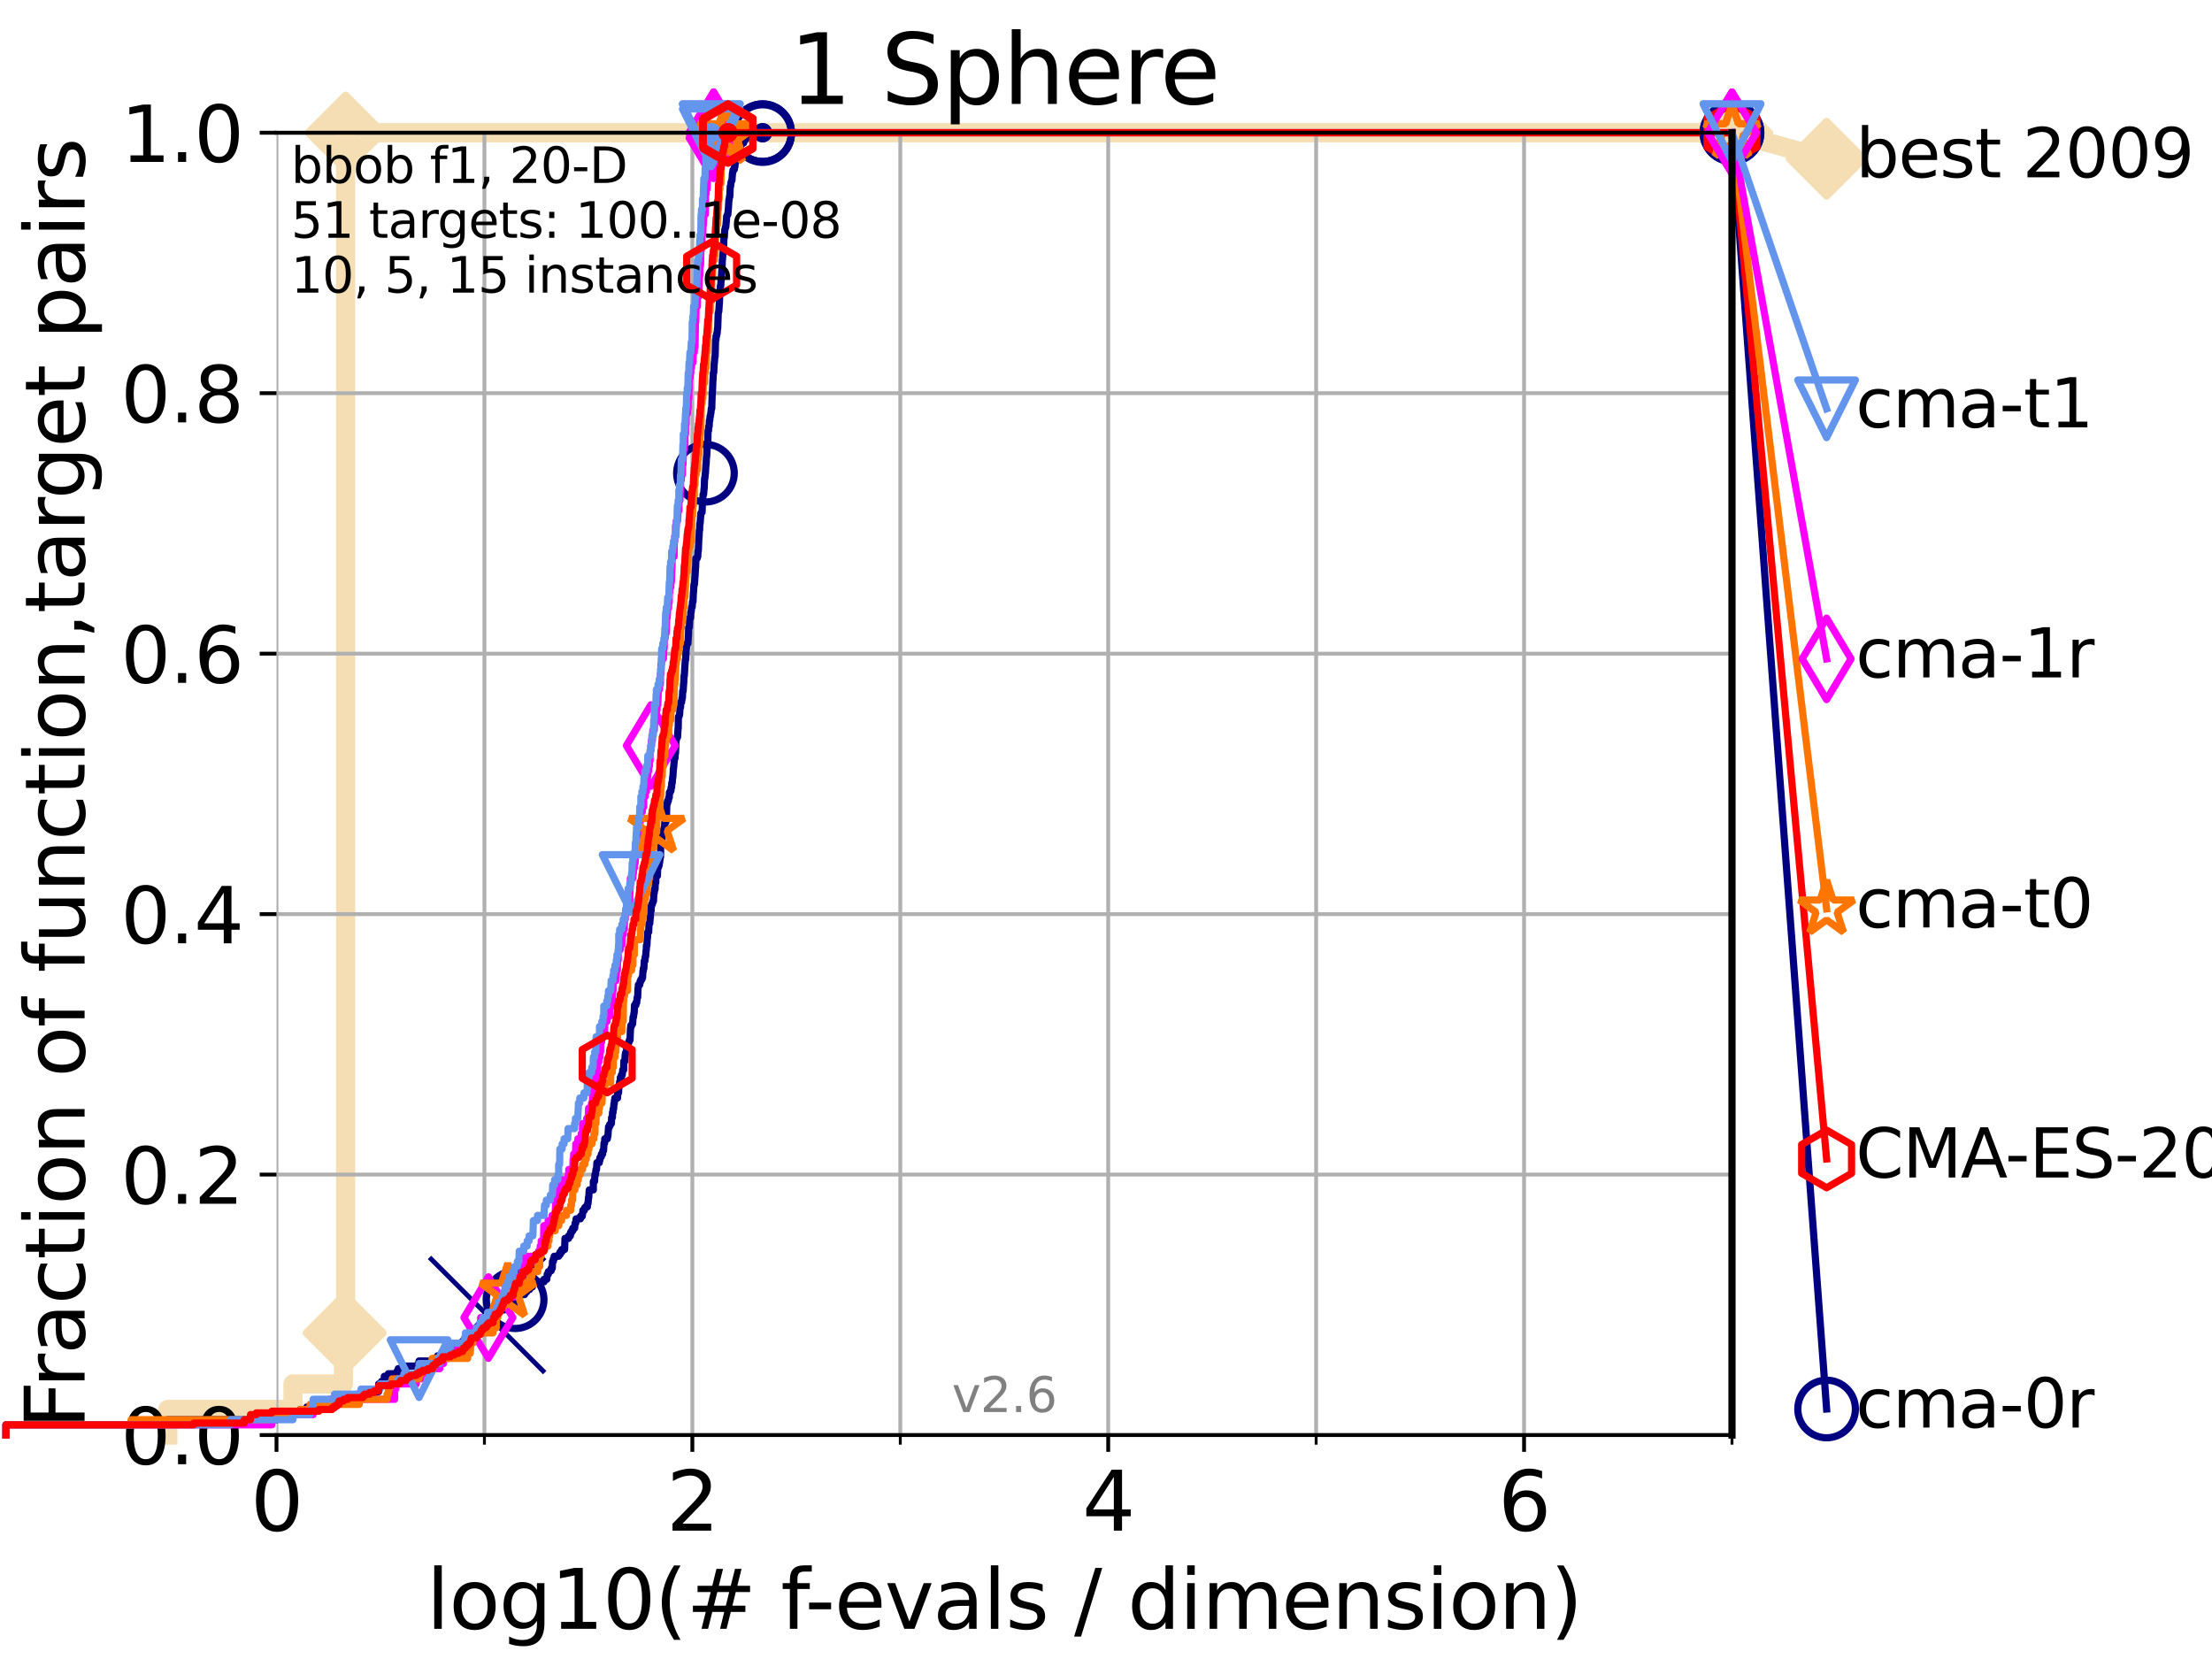 <?xml version="1.0" encoding="utf-8" standalone="no"?>
<!DOCTYPE svg PUBLIC "-//W3C//DTD SVG 1.1//EN"
  "http://www.w3.org/Graphics/SVG/1.1/DTD/svg11.dtd">
<svg xmlns:xlink="http://www.w3.org/1999/xlink" width="460.8pt" height="345.6pt" viewBox="0 0 460.8 345.6" xmlns="http://www.w3.org/2000/svg" version="1.1">
 <defs>
  <style type="text/css">*{stroke-linejoin: round; stroke-linecap: butt}</style>
 </defs>
 <g id="figure_1">
  <g id="patch_1">
   <path d="M 0 345.6 
L 460.8 345.6 
L 460.8 0 
L 0 0 
z
" style="fill: #ffffff"/>
  </g>
  <g id="axes_1">
   <g id="patch_2">
    <path d="M 57.6 298.944 
L 360.806 298.944 
L 360.806 27.648 
L 57.6 27.648 
z
" style="fill: #ffffff"/>
   </g>
   <g id="line2d_1">
    <path d="M 34.951 298.944 
L 34.951 293.624 
L 61.03 293.624 
L 61.03 288.305 
L 71.557 288.305 
L 71.557 277.666 
L 72 277.666 
L 72 27.648 
L 360.806 27.648 
" style="fill: none; stroke: #f5deb3; stroke-width: 4; stroke-linecap: square"/>
   </g>
   <g id="line2d_2">
    <defs>
     <path id="mef948b1ba3" d="M -0 7.778 
L 7.778 0 
L 0 -7.778 
L -7.778 -0 
z
" style="stroke: #f5deb3; stroke-width: 1.5; stroke-linejoin: miter"/>
    </defs>
    <g>
     <use xlink:href="#mef948b1ba3" x="71.557" y="277.666" style="fill: #f5deb3; stroke: #f5deb3; stroke-width: 1.5; stroke-linejoin: miter"/>
     <use xlink:href="#mef948b1ba3" x="72" y="277.666" style="fill: #f5deb3; stroke: #f5deb3; stroke-width: 1.5; stroke-linejoin: miter"/>
     <use xlink:href="#mef948b1ba3" x="72" y="277.666" style="fill: #f5deb3; stroke: #f5deb3; stroke-width: 1.5; stroke-linejoin: miter"/>
     <use xlink:href="#mef948b1ba3" x="72" y="27.648" style="fill: #f5deb3; stroke: #f5deb3; stroke-width: 1.5; stroke-linejoin: miter"/>
     <use xlink:href="#mef948b1ba3" x="72" y="27.648" style="fill: #f5deb3; stroke: #f5deb3; stroke-width: 1.5; stroke-linejoin: miter"/>
     <use xlink:href="#mef948b1ba3" x="360.806" y="27.648" style="fill: #f5deb3; stroke: #f5deb3; stroke-width: 1.5; stroke-linejoin: miter"/>
    </g>
   </g>
   <g id="line2d_3">
    <path style="fill: none; stroke: #f5deb3; stroke-width: 4; stroke-linecap: square"/>
    <g/>
   </g>
   <g id="line2d_4">
    <path d="M 360.806 27.648 
L 380.515 33.074 
" style="fill: none; stroke: #f5deb3; stroke-width: 4; stroke-linecap: square"/>
    <g>
     <use xlink:href="#mef948b1ba3" x="360.806" y="27.648" style="fill: #f5deb3; stroke: #f5deb3; stroke-width: 1.5; stroke-linejoin: miter"/>
     <use xlink:href="#mef948b1ba3" x="380.515" y="33.074" style="fill: #f5deb3; stroke: #f5deb3; stroke-width: 1.5; stroke-linejoin: miter"/>
    </g>
   </g>
   <g id="matplotlib.axis_1">
    <g id="xtick_1">
     <g id="line2d_5">
      <path d="M 57.6 298.944 
L 57.6 27.648 
" clip-path="url(#p64594c2bef)" style="fill: none; stroke: #b0b0b0; stroke-width: 0.8; stroke-linecap: square"/>
     </g>
     <g id="line2d_6">
      <defs>
       <path id="mc66713b501" d="M 0 0 
L 0 3.5 
" style="stroke: #000000; stroke-width: 0.8"/>
      </defs>
      <g>
       <use xlink:href="#mc66713b501" x="57.6" y="298.944" style="stroke: #000000; stroke-width: 0.8"/>
      </g>
     </g>
     <g id="text_1">
      <!-- 0 -->
      <g transform="translate(52.192 318.861)scale(0.17 -0.17)">
       <defs>
        <path id="DejaVuSans-30" d="M 2034 4250 
Q 1547 4250 1301 3770 
Q 1056 3291 1056 2328 
Q 1056 1369 1301 889 
Q 1547 409 2034 409 
Q 2525 409 2770 889 
Q 3016 1369 3016 2328 
Q 3016 3291 2770 3770 
Q 2525 4250 2034 4250 
z
M 2034 4750 
Q 2819 4750 3233 4129 
Q 3647 3509 3647 2328 
Q 3647 1150 3233 529 
Q 2819 -91 2034 -91 
Q 1250 -91 836 529 
Q 422 1150 422 2328 
Q 422 3509 836 4129 
Q 1250 4750 2034 4750 
z
" transform="scale(0.016)"/>
       </defs>
       <use xlink:href="#DejaVuSans-30"/>
      </g>
     </g>
    </g>
    <g id="xtick_2">
     <g id="line2d_7">
      <path d="M 144.23 298.944 
L 144.23 27.648 
" clip-path="url(#p64594c2bef)" style="fill: none; stroke: #b0b0b0; stroke-width: 0.8; stroke-linecap: square"/>
     </g>
     <g id="line2d_8">
      <g>
       <use xlink:href="#mc66713b501" x="144.23" y="298.944" style="stroke: #000000; stroke-width: 0.8"/>
      </g>
     </g>
     <g id="text_2">
      <!-- 2 -->
      <g transform="translate(138.822 318.861)scale(0.17 -0.17)">
       <defs>
        <path id="DejaVuSans-32" d="M 1228 531 
L 3431 531 
L 3431 0 
L 469 0 
L 469 531 
Q 828 903 1448 1529 
Q 2069 2156 2228 2338 
Q 2531 2678 2651 2914 
Q 2772 3150 2772 3378 
Q 2772 3750 2511 3984 
Q 2250 4219 1831 4219 
Q 1534 4219 1204 4116 
Q 875 4013 500 3803 
L 500 4441 
Q 881 4594 1212 4672 
Q 1544 4750 1819 4750 
Q 2544 4750 2975 4387 
Q 3406 4025 3406 3419 
Q 3406 3131 3298 2873 
Q 3191 2616 2906 2266 
Q 2828 2175 2409 1742 
Q 1991 1309 1228 531 
z
" transform="scale(0.016)"/>
       </defs>
       <use xlink:href="#DejaVuSans-32"/>
      </g>
     </g>
    </g>
    <g id="xtick_3">
     <g id="line2d_9">
      <path d="M 230.861 298.944 
L 230.861 27.648 
" clip-path="url(#p64594c2bef)" style="fill: none; stroke: #b0b0b0; stroke-width: 0.8; stroke-linecap: square"/>
     </g>
     <g id="line2d_10">
      <g>
       <use xlink:href="#mc66713b501" x="230.861" y="298.944" style="stroke: #000000; stroke-width: 0.8"/>
      </g>
     </g>
     <g id="text_3">
      <!-- 4 -->
      <g transform="translate(225.453 318.861)scale(0.17 -0.17)">
       <defs>
        <path id="DejaVuSans-34" d="M 2419 4116 
L 825 1625 
L 2419 1625 
L 2419 4116 
z
M 2253 4666 
L 3047 4666 
L 3047 1625 
L 3713 1625 
L 3713 1100 
L 3047 1100 
L 3047 0 
L 2419 0 
L 2419 1100 
L 313 1100 
L 313 1709 
L 2253 4666 
z
" transform="scale(0.016)"/>
       </defs>
       <use xlink:href="#DejaVuSans-34"/>
      </g>
     </g>
    </g>
    <g id="xtick_4">
     <g id="line2d_11">
      <path d="M 317.491 298.944 
L 317.491 27.648 
" clip-path="url(#p64594c2bef)" style="fill: none; stroke: #b0b0b0; stroke-width: 0.8; stroke-linecap: square"/>
     </g>
     <g id="line2d_12">
      <g>
       <use xlink:href="#mc66713b501" x="317.491" y="298.944" style="stroke: #000000; stroke-width: 0.8"/>
      </g>
     </g>
     <g id="text_4">
      <!-- 6 -->
      <g transform="translate(312.083 318.861)scale(0.17 -0.17)">
       <defs>
        <path id="DejaVuSans-36" d="M 2113 2584 
Q 1688 2584 1439 2293 
Q 1191 2003 1191 1497 
Q 1191 994 1439 701 
Q 1688 409 2113 409 
Q 2538 409 2786 701 
Q 3034 994 3034 1497 
Q 3034 2003 2786 2293 
Q 2538 2584 2113 2584 
z
M 3366 4563 
L 3366 3988 
Q 3128 4100 2886 4159 
Q 2644 4219 2406 4219 
Q 1781 4219 1451 3797 
Q 1122 3375 1075 2522 
Q 1259 2794 1537 2939 
Q 1816 3084 2150 3084 
Q 2853 3084 3261 2657 
Q 3669 2231 3669 1497 
Q 3669 778 3244 343 
Q 2819 -91 2113 -91 
Q 1303 -91 875 529 
Q 447 1150 447 2328 
Q 447 3434 972 4092 
Q 1497 4750 2381 4750 
Q 2619 4750 2861 4703 
Q 3103 4656 3366 4563 
z
" transform="scale(0.016)"/>
       </defs>
       <use xlink:href="#DejaVuSans-36"/>
      </g>
     </g>
    </g>
    <g id="xtick_5">
     <g id="line2d_13">
      <path d="M 100.915 298.944 
L 100.915 27.648 
" clip-path="url(#p64594c2bef)" style="fill: none; stroke: #b0b0b0; stroke-width: 0.8; stroke-linecap: square"/>
     </g>
     <g id="line2d_14">
      <defs>
       <path id="mda0014323f" d="M 0 0 
L 0 2 
" style="stroke: #000000; stroke-width: 0.6"/>
      </defs>
      <g>
       <use xlink:href="#mda0014323f" x="100.915" y="298.944" style="stroke: #000000; stroke-width: 0.6"/>
      </g>
     </g>
    </g>
    <g id="xtick_6">
     <g id="line2d_15">
      <path d="M 187.546 298.944 
L 187.546 27.648 
" clip-path="url(#p64594c2bef)" style="fill: none; stroke: #b0b0b0; stroke-width: 0.8; stroke-linecap: square"/>
     </g>
     <g id="line2d_16">
      <g>
       <use xlink:href="#mda0014323f" x="187.546" y="298.944" style="stroke: #000000; stroke-width: 0.6"/>
      </g>
     </g>
    </g>
    <g id="xtick_7">
     <g id="line2d_17">
      <path d="M 274.176 298.944 
L 274.176 27.648 
" clip-path="url(#p64594c2bef)" style="fill: none; stroke: #b0b0b0; stroke-width: 0.8; stroke-linecap: square"/>
     </g>
     <g id="line2d_18">
      <g>
       <use xlink:href="#mda0014323f" x="274.176" y="298.944" style="stroke: #000000; stroke-width: 0.6"/>
      </g>
     </g>
    </g>
    <g id="xtick_8">
     <g id="line2d_19">
      <path d="M 360.806 298.944 
L 360.806 27.648 
" clip-path="url(#p64594c2bef)" style="fill: none; stroke: #b0b0b0; stroke-width: 0.8; stroke-linecap: square"/>
     </g>
     <g id="line2d_20">
      <g>
       <use xlink:href="#mda0014323f" x="360.806" y="298.944" style="stroke: #000000; stroke-width: 0.6"/>
      </g>
     </g>
    </g>
    <g id="text_5">
     <!-- log10(# f-evals / dimension) -->
     <g transform="translate(88.823 339.314)scale(0.17 -0.17)">
      <defs>
       <path id="DejaVuSans-6c" d="M 603 4863 
L 1178 4863 
L 1178 0 
L 603 0 
L 603 4863 
z
" transform="scale(0.016)"/>
       <path id="DejaVuSans-6f" d="M 1959 3097 
Q 1497 3097 1228 2736 
Q 959 2375 959 1747 
Q 959 1119 1226 758 
Q 1494 397 1959 397 
Q 2419 397 2687 759 
Q 2956 1122 2956 1747 
Q 2956 2369 2687 2733 
Q 2419 3097 1959 3097 
z
M 1959 3584 
Q 2709 3584 3137 3096 
Q 3566 2609 3566 1747 
Q 3566 888 3137 398 
Q 2709 -91 1959 -91 
Q 1206 -91 779 398 
Q 353 888 353 1747 
Q 353 2609 779 3096 
Q 1206 3584 1959 3584 
z
" transform="scale(0.016)"/>
       <path id="DejaVuSans-67" d="M 2906 1791 
Q 2906 2416 2648 2759 
Q 2391 3103 1925 3103 
Q 1463 3103 1205 2759 
Q 947 2416 947 1791 
Q 947 1169 1205 825 
Q 1463 481 1925 481 
Q 2391 481 2648 825 
Q 2906 1169 2906 1791 
z
M 3481 434 
Q 3481 -459 3084 -895 
Q 2688 -1331 1869 -1331 
Q 1566 -1331 1297 -1286 
Q 1028 -1241 775 -1147 
L 775 -588 
Q 1028 -725 1275 -790 
Q 1522 -856 1778 -856 
Q 2344 -856 2625 -561 
Q 2906 -266 2906 331 
L 2906 616 
Q 2728 306 2450 153 
Q 2172 0 1784 0 
Q 1141 0 747 490 
Q 353 981 353 1791 
Q 353 2603 747 3093 
Q 1141 3584 1784 3584 
Q 2172 3584 2450 3431 
Q 2728 3278 2906 2969 
L 2906 3500 
L 3481 3500 
L 3481 434 
z
" transform="scale(0.016)"/>
       <path id="DejaVuSans-31" d="M 794 531 
L 1825 531 
L 1825 4091 
L 703 3866 
L 703 4441 
L 1819 4666 
L 2450 4666 
L 2450 531 
L 3481 531 
L 3481 0 
L 794 0 
L 794 531 
z
" transform="scale(0.016)"/>
       <path id="DejaVuSans-28" d="M 1984 4856 
Q 1566 4138 1362 3434 
Q 1159 2731 1159 2009 
Q 1159 1288 1364 580 
Q 1569 -128 1984 -844 
L 1484 -844 
Q 1016 -109 783 600 
Q 550 1309 550 2009 
Q 550 2706 781 3412 
Q 1013 4119 1484 4856 
L 1984 4856 
z
" transform="scale(0.016)"/>
       <path id="DejaVuSans-23" d="M 3272 2816 
L 2363 2816 
L 2100 1772 
L 3016 1772 
L 3272 2816 
z
M 2803 4594 
L 2478 3297 
L 3391 3297 
L 3719 4594 
L 4219 4594 
L 3897 3297 
L 4872 3297 
L 4872 2816 
L 3775 2816 
L 3519 1772 
L 4513 1772 
L 4513 1294 
L 3397 1294 
L 3072 0 
L 2572 0 
L 2894 1294 
L 1978 1294 
L 1656 0 
L 1153 0 
L 1478 1294 
L 494 1294 
L 494 1772 
L 1594 1772 
L 1856 2816 
L 850 2816 
L 850 3297 
L 1978 3297 
L 2297 4594 
L 2803 4594 
z
" transform="scale(0.016)"/>
       <path id="DejaVuSans-20" transform="scale(0.016)"/>
       <path id="DejaVuSans-66" d="M 2375 4863 
L 2375 4384 
L 1825 4384 
Q 1516 4384 1395 4259 
Q 1275 4134 1275 3809 
L 1275 3500 
L 2222 3500 
L 2222 3053 
L 1275 3053 
L 1275 0 
L 697 0 
L 697 3053 
L 147 3053 
L 147 3500 
L 697 3500 
L 697 3744 
Q 697 4328 969 4595 
Q 1241 4863 1831 4863 
L 2375 4863 
z
" transform="scale(0.016)"/>
       <path id="DejaVuSans-2d" d="M 313 2009 
L 1997 2009 
L 1997 1497 
L 313 1497 
L 313 2009 
z
" transform="scale(0.016)"/>
       <path id="DejaVuSans-65" d="M 3597 1894 
L 3597 1613 
L 953 1613 
Q 991 1019 1311 708 
Q 1631 397 2203 397 
Q 2534 397 2845 478 
Q 3156 559 3463 722 
L 3463 178 
Q 3153 47 2828 -22 
Q 2503 -91 2169 -91 
Q 1331 -91 842 396 
Q 353 884 353 1716 
Q 353 2575 817 3079 
Q 1281 3584 2069 3584 
Q 2775 3584 3186 3129 
Q 3597 2675 3597 1894 
z
M 3022 2063 
Q 3016 2534 2758 2815 
Q 2500 3097 2075 3097 
Q 1594 3097 1305 2825 
Q 1016 2553 972 2059 
L 3022 2063 
z
" transform="scale(0.016)"/>
       <path id="DejaVuSans-76" d="M 191 3500 
L 800 3500 
L 1894 563 
L 2988 3500 
L 3597 3500 
L 2284 0 
L 1503 0 
L 191 3500 
z
" transform="scale(0.016)"/>
       <path id="DejaVuSans-61" d="M 2194 1759 
Q 1497 1759 1228 1600 
Q 959 1441 959 1056 
Q 959 750 1161 570 
Q 1363 391 1709 391 
Q 2188 391 2477 730 
Q 2766 1069 2766 1631 
L 2766 1759 
L 2194 1759 
z
M 3341 1997 
L 3341 0 
L 2766 0 
L 2766 531 
Q 2569 213 2275 61 
Q 1981 -91 1556 -91 
Q 1019 -91 701 211 
Q 384 513 384 1019 
Q 384 1609 779 1909 
Q 1175 2209 1959 2209 
L 2766 2209 
L 2766 2266 
Q 2766 2663 2505 2880 
Q 2244 3097 1772 3097 
Q 1472 3097 1187 3025 
Q 903 2953 641 2809 
L 641 3341 
Q 956 3463 1253 3523 
Q 1550 3584 1831 3584 
Q 2591 3584 2966 3190 
Q 3341 2797 3341 1997 
z
" transform="scale(0.016)"/>
       <path id="DejaVuSans-73" d="M 2834 3397 
L 2834 2853 
Q 2591 2978 2328 3040 
Q 2066 3103 1784 3103 
Q 1356 3103 1142 2972 
Q 928 2841 928 2578 
Q 928 2378 1081 2264 
Q 1234 2150 1697 2047 
L 1894 2003 
Q 2506 1872 2764 1633 
Q 3022 1394 3022 966 
Q 3022 478 2636 193 
Q 2250 -91 1575 -91 
Q 1294 -91 989 -36 
Q 684 19 347 128 
L 347 722 
Q 666 556 975 473 
Q 1284 391 1588 391 
Q 1994 391 2212 530 
Q 2431 669 2431 922 
Q 2431 1156 2273 1281 
Q 2116 1406 1581 1522 
L 1381 1569 
Q 847 1681 609 1914 
Q 372 2147 372 2553 
Q 372 3047 722 3315 
Q 1072 3584 1716 3584 
Q 2034 3584 2315 3537 
Q 2597 3491 2834 3397 
z
" transform="scale(0.016)"/>
       <path id="DejaVuSans-2f" d="M 1625 4666 
L 2156 4666 
L 531 -594 
L 0 -594 
L 1625 4666 
z
" transform="scale(0.016)"/>
       <path id="DejaVuSans-64" d="M 2906 2969 
L 2906 4863 
L 3481 4863 
L 3481 0 
L 2906 0 
L 2906 525 
Q 2725 213 2448 61 
Q 2172 -91 1784 -91 
Q 1150 -91 751 415 
Q 353 922 353 1747 
Q 353 2572 751 3078 
Q 1150 3584 1784 3584 
Q 2172 3584 2448 3432 
Q 2725 3281 2906 2969 
z
M 947 1747 
Q 947 1113 1208 752 
Q 1469 391 1925 391 
Q 2381 391 2643 752 
Q 2906 1113 2906 1747 
Q 2906 2381 2643 2742 
Q 2381 3103 1925 3103 
Q 1469 3103 1208 2742 
Q 947 2381 947 1747 
z
" transform="scale(0.016)"/>
       <path id="DejaVuSans-69" d="M 603 3500 
L 1178 3500 
L 1178 0 
L 603 0 
L 603 3500 
z
M 603 4863 
L 1178 4863 
L 1178 4134 
L 603 4134 
L 603 4863 
z
" transform="scale(0.016)"/>
       <path id="DejaVuSans-6d" d="M 3328 2828 
Q 3544 3216 3844 3400 
Q 4144 3584 4550 3584 
Q 5097 3584 5394 3201 
Q 5691 2819 5691 2113 
L 5691 0 
L 5113 0 
L 5113 2094 
Q 5113 2597 4934 2840 
Q 4756 3084 4391 3084 
Q 3944 3084 3684 2787 
Q 3425 2491 3425 1978 
L 3425 0 
L 2847 0 
L 2847 2094 
Q 2847 2600 2669 2842 
Q 2491 3084 2119 3084 
Q 1678 3084 1418 2786 
Q 1159 2488 1159 1978 
L 1159 0 
L 581 0 
L 581 3500 
L 1159 3500 
L 1159 2956 
Q 1356 3278 1631 3431 
Q 1906 3584 2284 3584 
Q 2666 3584 2933 3390 
Q 3200 3197 3328 2828 
z
" transform="scale(0.016)"/>
       <path id="DejaVuSans-6e" d="M 3513 2113 
L 3513 0 
L 2938 0 
L 2938 2094 
Q 2938 2591 2744 2837 
Q 2550 3084 2163 3084 
Q 1697 3084 1428 2787 
Q 1159 2491 1159 1978 
L 1159 0 
L 581 0 
L 581 3500 
L 1159 3500 
L 1159 2956 
Q 1366 3272 1645 3428 
Q 1925 3584 2291 3584 
Q 2894 3584 3203 3211 
Q 3513 2838 3513 2113 
z
" transform="scale(0.016)"/>
       <path id="DejaVuSans-29" d="M 513 4856 
L 1013 4856 
Q 1481 4119 1714 3412 
Q 1947 2706 1947 2009 
Q 1947 1309 1714 600 
Q 1481 -109 1013 -844 
L 513 -844 
Q 928 -128 1133 580 
Q 1338 1288 1338 2009 
Q 1338 2731 1133 3434 
Q 928 4138 513 4856 
z
" transform="scale(0.016)"/>
      </defs>
      <use xlink:href="#DejaVuSans-6c"/>
      <use xlink:href="#DejaVuSans-6f" x="27.783"/>
      <use xlink:href="#DejaVuSans-67" x="88.965"/>
      <use xlink:href="#DejaVuSans-31" x="152.441"/>
      <use xlink:href="#DejaVuSans-30" x="216.064"/>
      <use xlink:href="#DejaVuSans-28" x="279.688"/>
      <use xlink:href="#DejaVuSans-23" x="318.701"/>
      <use xlink:href="#DejaVuSans-20" x="402.49"/>
      <use xlink:href="#DejaVuSans-66" x="434.277"/>
      <use xlink:href="#DejaVuSans-2d" x="463.982"/>
      <use xlink:href="#DejaVuSans-65" x="500.066"/>
      <use xlink:href="#DejaVuSans-76" x="561.59"/>
      <use xlink:href="#DejaVuSans-61" x="620.77"/>
      <use xlink:href="#DejaVuSans-6c" x="682.049"/>
      <use xlink:href="#DejaVuSans-73" x="709.832"/>
      <use xlink:href="#DejaVuSans-20" x="761.932"/>
      <use xlink:href="#DejaVuSans-2f" x="793.719"/>
      <use xlink:href="#DejaVuSans-20" x="827.41"/>
      <use xlink:href="#DejaVuSans-64" x="859.197"/>
      <use xlink:href="#DejaVuSans-69" x="922.674"/>
      <use xlink:href="#DejaVuSans-6d" x="950.457"/>
      <use xlink:href="#DejaVuSans-65" x="1047.869"/>
      <use xlink:href="#DejaVuSans-6e" x="1109.393"/>
      <use xlink:href="#DejaVuSans-73" x="1172.771"/>
      <use xlink:href="#DejaVuSans-69" x="1224.871"/>
      <use xlink:href="#DejaVuSans-6f" x="1252.654"/>
      <use xlink:href="#DejaVuSans-6e" x="1313.836"/>
      <use xlink:href="#DejaVuSans-29" x="1377.215"/>
     </g>
    </g>
   </g>
   <g id="matplotlib.axis_2">
    <g id="ytick_1">
     <g id="line2d_21">
      <path d="M 57.6 298.944 
L 360.806 298.944 
" clip-path="url(#p64594c2bef)" style="fill: none; stroke: #b0b0b0; stroke-width: 0.8; stroke-linecap: square"/>
     </g>
     <g id="line2d_22">
      <defs>
       <path id="m9889d6a9d9" d="M 0 0 
L -3.5 0 
" style="stroke: #000000; stroke-width: 0.8"/>
      </defs>
      <g>
       <use xlink:href="#m9889d6a9d9" x="57.6" y="298.944" style="stroke: #000000; stroke-width: 0.8"/>
      </g>
     </g>
     <g id="text_6">
      <!-- 0.0 -->
      <g transform="translate(25.155 305.023)scale(0.16 -0.16)">
       <defs>
        <path id="DejaVuSans-2e" d="M 684 794 
L 1344 794 
L 1344 0 
L 684 0 
L 684 794 
z
" transform="scale(0.016)"/>
       </defs>
       <use xlink:href="#DejaVuSans-30"/>
       <use xlink:href="#DejaVuSans-2e" x="63.623"/>
       <use xlink:href="#DejaVuSans-30" x="95.41"/>
      </g>
     </g>
    </g>
    <g id="ytick_2">
     <g id="line2d_23">
      <path d="M 57.6 244.685 
L 360.806 244.685 
" clip-path="url(#p64594c2bef)" style="fill: none; stroke: #b0b0b0; stroke-width: 0.8; stroke-linecap: square"/>
     </g>
     <g id="line2d_24">
      <g>
       <use xlink:href="#m9889d6a9d9" x="57.6" y="244.685" style="stroke: #000000; stroke-width: 0.8"/>
      </g>
     </g>
     <g id="text_7">
      <!-- 0.2 -->
      <g transform="translate(25.155 250.764)scale(0.16 -0.16)">
       <use xlink:href="#DejaVuSans-30"/>
       <use xlink:href="#DejaVuSans-2e" x="63.623"/>
       <use xlink:href="#DejaVuSans-32" x="95.41"/>
      </g>
     </g>
    </g>
    <g id="ytick_3">
     <g id="line2d_25">
      <path d="M 57.6 190.426 
L 360.806 190.426 
" clip-path="url(#p64594c2bef)" style="fill: none; stroke: #b0b0b0; stroke-width: 0.8; stroke-linecap: square"/>
     </g>
     <g id="line2d_26">
      <g>
       <use xlink:href="#m9889d6a9d9" x="57.6" y="190.426" style="stroke: #000000; stroke-width: 0.8"/>
      </g>
     </g>
     <g id="text_8">
      <!-- 0.4 -->
      <g transform="translate(25.155 196.504)scale(0.16 -0.16)">
       <use xlink:href="#DejaVuSans-30"/>
       <use xlink:href="#DejaVuSans-2e" x="63.623"/>
       <use xlink:href="#DejaVuSans-34" x="95.41"/>
      </g>
     </g>
    </g>
    <g id="ytick_4">
     <g id="line2d_27">
      <path d="M 57.6 136.166 
L 360.806 136.166 
" clip-path="url(#p64594c2bef)" style="fill: none; stroke: #b0b0b0; stroke-width: 0.8; stroke-linecap: square"/>
     </g>
     <g id="line2d_28">
      <g>
       <use xlink:href="#m9889d6a9d9" x="57.6" y="136.166" style="stroke: #000000; stroke-width: 0.8"/>
      </g>
     </g>
     <g id="text_9">
      <!-- 0.6 -->
      <g transform="translate(25.155 142.245)scale(0.16 -0.16)">
       <use xlink:href="#DejaVuSans-30"/>
       <use xlink:href="#DejaVuSans-2e" x="63.623"/>
       <use xlink:href="#DejaVuSans-36" x="95.41"/>
      </g>
     </g>
    </g>
    <g id="ytick_5">
     <g id="line2d_29">
      <path d="M 57.6 81.907 
L 360.806 81.907 
" clip-path="url(#p64594c2bef)" style="fill: none; stroke: #b0b0b0; stroke-width: 0.8; stroke-linecap: square"/>
     </g>
     <g id="line2d_30">
      <g>
       <use xlink:href="#m9889d6a9d9" x="57.6" y="81.907" style="stroke: #000000; stroke-width: 0.8"/>
      </g>
     </g>
     <g id="text_10">
      <!-- 0.8 -->
      <g transform="translate(25.155 87.986)scale(0.16 -0.16)">
       <defs>
        <path id="DejaVuSans-38" d="M 2034 2216 
Q 1584 2216 1326 1975 
Q 1069 1734 1069 1313 
Q 1069 891 1326 650 
Q 1584 409 2034 409 
Q 2484 409 2743 651 
Q 3003 894 3003 1313 
Q 3003 1734 2745 1975 
Q 2488 2216 2034 2216 
z
M 1403 2484 
Q 997 2584 770 2862 
Q 544 3141 544 3541 
Q 544 4100 942 4425 
Q 1341 4750 2034 4750 
Q 2731 4750 3128 4425 
Q 3525 4100 3525 3541 
Q 3525 3141 3298 2862 
Q 3072 2584 2669 2484 
Q 3125 2378 3379 2068 
Q 3634 1759 3634 1313 
Q 3634 634 3220 271 
Q 2806 -91 2034 -91 
Q 1263 -91 848 271 
Q 434 634 434 1313 
Q 434 1759 690 2068 
Q 947 2378 1403 2484 
z
M 1172 3481 
Q 1172 3119 1398 2916 
Q 1625 2713 2034 2713 
Q 2441 2713 2670 2916 
Q 2900 3119 2900 3481 
Q 2900 3844 2670 4047 
Q 2441 4250 2034 4250 
Q 1625 4250 1398 4047 
Q 1172 3844 1172 3481 
z
" transform="scale(0.016)"/>
       </defs>
       <use xlink:href="#DejaVuSans-30"/>
       <use xlink:href="#DejaVuSans-2e" x="63.623"/>
       <use xlink:href="#DejaVuSans-38" x="95.41"/>
      </g>
     </g>
    </g>
    <g id="ytick_6">
     <g id="line2d_31">
      <path d="M 57.6 27.648 
L 360.806 27.648 
" clip-path="url(#p64594c2bef)" style="fill: none; stroke: #b0b0b0; stroke-width: 0.8; stroke-linecap: square"/>
     </g>
     <g id="line2d_32">
      <g>
       <use xlink:href="#m9889d6a9d9" x="57.6" y="27.648" style="stroke: #000000; stroke-width: 0.8"/>
      </g>
     </g>
     <g id="text_11">
      <!-- 1.0 -->
      <g transform="translate(25.155 33.727)scale(0.16 -0.16)">
       <use xlink:href="#DejaVuSans-31"/>
       <use xlink:href="#DejaVuSans-2e" x="63.623"/>
       <use xlink:href="#DejaVuSans-30" x="95.41"/>
      </g>
     </g>
    </g>
    <g id="text_12">
     <!-- Fraction of function,target pairs -->
     <g transform="translate(17.62 297.681)rotate(-90)scale(0.17 -0.17)">
      <defs>
       <path id="DejaVuSans-46" d="M 628 4666 
L 3309 4666 
L 3309 4134 
L 1259 4134 
L 1259 2759 
L 3109 2759 
L 3109 2228 
L 1259 2228 
L 1259 0 
L 628 0 
L 628 4666 
z
" transform="scale(0.016)"/>
       <path id="DejaVuSans-72" d="M 2631 2963 
Q 2534 3019 2420 3045 
Q 2306 3072 2169 3072 
Q 1681 3072 1420 2755 
Q 1159 2438 1159 1844 
L 1159 0 
L 581 0 
L 581 3500 
L 1159 3500 
L 1159 2956 
Q 1341 3275 1631 3429 
Q 1922 3584 2338 3584 
Q 2397 3584 2469 3576 
Q 2541 3569 2628 3553 
L 2631 2963 
z
" transform="scale(0.016)"/>
       <path id="DejaVuSans-63" d="M 3122 3366 
L 3122 2828 
Q 2878 2963 2633 3030 
Q 2388 3097 2138 3097 
Q 1578 3097 1268 2742 
Q 959 2388 959 1747 
Q 959 1106 1268 751 
Q 1578 397 2138 397 
Q 2388 397 2633 464 
Q 2878 531 3122 666 
L 3122 134 
Q 2881 22 2623 -34 
Q 2366 -91 2075 -91 
Q 1284 -91 818 406 
Q 353 903 353 1747 
Q 353 2603 823 3093 
Q 1294 3584 2113 3584 
Q 2378 3584 2631 3529 
Q 2884 3475 3122 3366 
z
" transform="scale(0.016)"/>
       <path id="DejaVuSans-74" d="M 1172 4494 
L 1172 3500 
L 2356 3500 
L 2356 3053 
L 1172 3053 
L 1172 1153 
Q 1172 725 1289 603 
Q 1406 481 1766 481 
L 2356 481 
L 2356 0 
L 1766 0 
Q 1100 0 847 248 
Q 594 497 594 1153 
L 594 3053 
L 172 3053 
L 172 3500 
L 594 3500 
L 594 4494 
L 1172 4494 
z
" transform="scale(0.016)"/>
       <path id="DejaVuSans-75" d="M 544 1381 
L 544 3500 
L 1119 3500 
L 1119 1403 
Q 1119 906 1312 657 
Q 1506 409 1894 409 
Q 2359 409 2629 706 
Q 2900 1003 2900 1516 
L 2900 3500 
L 3475 3500 
L 3475 0 
L 2900 0 
L 2900 538 
Q 2691 219 2414 64 
Q 2138 -91 1772 -91 
Q 1169 -91 856 284 
Q 544 659 544 1381 
z
M 1991 3584 
L 1991 3584 
z
" transform="scale(0.016)"/>
       <path id="DejaVuSans-2c" d="M 750 794 
L 1409 794 
L 1409 256 
L 897 -744 
L 494 -744 
L 750 256 
L 750 794 
z
" transform="scale(0.016)"/>
       <path id="DejaVuSans-70" d="M 1159 525 
L 1159 -1331 
L 581 -1331 
L 581 3500 
L 1159 3500 
L 1159 2969 
Q 1341 3281 1617 3432 
Q 1894 3584 2278 3584 
Q 2916 3584 3314 3078 
Q 3713 2572 3713 1747 
Q 3713 922 3314 415 
Q 2916 -91 2278 -91 
Q 1894 -91 1617 61 
Q 1341 213 1159 525 
z
M 3116 1747 
Q 3116 2381 2855 2742 
Q 2594 3103 2138 3103 
Q 1681 3103 1420 2742 
Q 1159 2381 1159 1747 
Q 1159 1113 1420 752 
Q 1681 391 2138 391 
Q 2594 391 2855 752 
Q 3116 1113 3116 1747 
z
" transform="scale(0.016)"/>
      </defs>
      <use xlink:href="#DejaVuSans-46"/>
      <use xlink:href="#DejaVuSans-72" x="50.27"/>
      <use xlink:href="#DejaVuSans-61" x="91.383"/>
      <use xlink:href="#DejaVuSans-63" x="152.662"/>
      <use xlink:href="#DejaVuSans-74" x="207.643"/>
      <use xlink:href="#DejaVuSans-69" x="246.852"/>
      <use xlink:href="#DejaVuSans-6f" x="274.635"/>
      <use xlink:href="#DejaVuSans-6e" x="335.816"/>
      <use xlink:href="#DejaVuSans-20" x="399.195"/>
      <use xlink:href="#DejaVuSans-6f" x="430.982"/>
      <use xlink:href="#DejaVuSans-66" x="492.164"/>
      <use xlink:href="#DejaVuSans-20" x="527.369"/>
      <use xlink:href="#DejaVuSans-66" x="559.156"/>
      <use xlink:href="#DejaVuSans-75" x="594.361"/>
      <use xlink:href="#DejaVuSans-6e" x="657.74"/>
      <use xlink:href="#DejaVuSans-63" x="721.119"/>
      <use xlink:href="#DejaVuSans-74" x="776.1"/>
      <use xlink:href="#DejaVuSans-69" x="815.309"/>
      <use xlink:href="#DejaVuSans-6f" x="843.092"/>
      <use xlink:href="#DejaVuSans-6e" x="904.273"/>
      <use xlink:href="#DejaVuSans-2c" x="967.652"/>
      <use xlink:href="#DejaVuSans-74" x="999.439"/>
      <use xlink:href="#DejaVuSans-61" x="1038.648"/>
      <use xlink:href="#DejaVuSans-72" x="1099.928"/>
      <use xlink:href="#DejaVuSans-67" x="1139.291"/>
      <use xlink:href="#DejaVuSans-65" x="1202.768"/>
      <use xlink:href="#DejaVuSans-74" x="1264.291"/>
      <use xlink:href="#DejaVuSans-20" x="1303.5"/>
      <use xlink:href="#DejaVuSans-70" x="1335.287"/>
      <use xlink:href="#DejaVuSans-61" x="1398.764"/>
      <use xlink:href="#DejaVuSans-69" x="1460.043"/>
      <use xlink:href="#DejaVuSans-72" x="1487.826"/>
      <use xlink:href="#DejaVuSans-73" x="1528.939"/>
     </g>
    </g>
   </g>
   <g id="line2d_33">
    <defs>
     <path id="m14ae72190b" d="M 0 1.5 
C 0.398 1.5 0.779 1.342 1.061 1.061 
C 1.342 0.779 1.5 0.398 1.5 0 
C 1.5 -0.398 1.342 -0.779 1.061 -1.061 
C 0.779 -1.342 0.398 -1.5 0 -1.5 
C -0.398 -1.5 -0.779 -1.342 -1.061 -1.061 
C -1.342 -0.779 -1.5 -0.398 -1.5 0 
C -1.5 0.398 -1.342 0.779 -1.061 1.061 
C -0.779 1.342 -0.398 1.5 0 1.5 
z
" style="stroke: #f5deb3"/>
    </defs>
    <g>
     <use xlink:href="#m14ae72190b" x="72" y="27.648" style="fill: #f5deb3; stroke: #f5deb3"/>
     <use xlink:href="#m14ae72190b" x="72" y="27.648" style="fill: #f5deb3; stroke: #f5deb3"/>
    </g>
   </g>
   <g id="line2d_34">
    <defs>
     <path id="m7b638128e5" d="M 0 1.5 
C 0.398 1.5 0.779 1.342 1.061 1.061 
C 1.342 0.779 1.5 0.398 1.5 0 
C 1.5 -0.398 1.342 -0.779 1.061 -1.061 
C 0.779 -1.342 0.398 -1.5 0 -1.5 
C -0.398 -1.5 -0.779 -1.342 -1.061 -1.061 
C -1.342 -0.779 -1.5 -0.398 -1.5 0 
C -1.5 0.398 -1.342 0.779 -1.061 1.061 
C -0.779 1.342 -0.398 1.5 0 1.5 
z
" style="stroke: #000080"/>
    </defs>
    <g>
     <use xlink:href="#m7b638128e5" x="158.869" y="27.648" style="fill: #000080; stroke: #000080"/>
     <use xlink:href="#m7b638128e5" x="158.869" y="27.648" style="fill: #000080; stroke: #000080"/>
    </g>
   </g>
   <g id="line2d_35">
    <path d="M 1.246 298.944 
L 1.246 296.816 
L 27.324 296.816 
L 27.324 296.284 
L 34.951 296.284 
L 34.951 295.752 
L 57.6 295.752 
L 57.6 294.688 
L 61.03 294.688 
L 61.03 294.156 
L 62.535 294.156 
L 62.535 293.624 
L 63.93 293.624 
L 63.93 293.093 
L 68.657 293.093 
L 68.657 292.561 
L 69.674 292.561 
L 69.674 291.497 
L 73.673 291.497 
L 73.673 290.965 
L 74.457 290.965 
L 74.457 290.433 
L 77.95 290.433 
L 77.95 289.901 
L 78.883 289.901 
L 78.883 288.305 
L 79.481 288.305 
L 79.481 287.773 
L 80.06 287.773 
L 80.06 286.709 
L 80.896 286.709 
L 80.896 286.177 
L 82.713 286.177 
L 82.713 285.645 
L 82.959 285.645 
L 82.959 285.113 
L 84.371 285.113 
L 84.371 284.581 
L 87.108 284.581 
L 87.108 284.049 
L 87.303 284.049 
L 87.303 283.517 
L 90.505 283.517 
L 90.505 282.985 
L 91.148 282.985 
L 91.148 282.453 
L 94.071 282.453 
L 94.071 281.922 
L 94.604 281.922 
L 94.604 281.39 
L 96.835 281.39 
L 96.835 280.858 
L 97.523 280.858 
L 97.523 280.326 
L 97.747 280.326 
L 97.858 279.262 
L 98.187 279.262 
L 98.295 278.198 
L 99.55 278.198 
L 99.55 277.666 
L 99.851 277.666 
L 99.851 277.134 
L 101.009 277.134 
L 101.009 276.602 
L 101.471 276.602 
L 101.471 273.942 
L 102.536 273.942 
L 102.536 273.41 
L 102.793 273.41 
L 102.793 272.878 
L 105.037 272.878 
L 105.037 272.346 
L 106.421 272.346 
L 106.421 271.814 
L 107.11 271.814 
L 107.177 270.75 
L 107.312 270.75 
L 107.312 269.687 
L 109.28 269.687 
L 109.28 269.155 
L 109.698 269.155 
L 109.698 268.623 
L 110.336 268.623 
L 110.336 268.091 
L 110.897 268.091 
L 110.897 267.559 
L 111.117 267.559 
L 111.117 267.027 
L 113.333 267.027 
L 113.333 266.495 
L 113.907 266.495 
L 114.001 265.431 
L 114.234 265.431 
L 114.234 264.899 
L 114.51 264.899 
L 114.51 264.722 
L 114.827 264.722 
L 114.827 264.19 
L 115.051 264.19 
L 115.095 262.771 
L 115.271 262.771 
L 115.271 262.239 
L 115.446 262.239 
L 115.446 261.707 
L 116.378 261.707 
L 116.378 261.353 
L 116.665 261.353 
L 116.665 260.821 
L 117.028 260.821 
L 117.028 260.289 
L 117.618 260.289 
L 117.695 257.984 
L 118.451 257.984 
L 118.451 257.452 
L 118.817 257.452 
L 118.854 256.742 
L 119.07 256.742 
L 119.07 256.388 
L 119.319 256.388 
L 119.319 255.856 
L 119.704 255.856 
L 119.808 254.792 
L 119.945 254.792 
L 120.013 253.905 
L 120.912 253.905 
L 120.912 253.373 
L 121.297 253.373 
L 121.361 252.664 
L 121.424 252.664 
L 121.424 252.132 
L 121.738 252.132 
L 121.8 251.6 
L 121.954 251.6 
L 121.954 251.423 
L 122.35 251.423 
L 122.41 250.714 
L 122.5 250.714 
L 122.589 249.472 
L 122.648 249.472 
L 122.737 248.054 
L 122.766 248.054 
L 122.766 247.877 
L 123.601 247.877 
L 123.601 246.103 
L 123.853 246.103 
L 123.936 244.685 
L 124.047 244.685 
L 124.156 243.621 
L 124.265 243.621 
L 124.347 242.202 
L 124.854 242.202 
L 124.854 241.67 
L 124.985 241.67 
L 124.985 241.138 
L 125.116 241.138 
L 125.116 240.961 
L 125.271 240.961 
L 125.271 240.429 
L 125.527 240.429 
L 125.578 239.72 
L 125.729 239.72 
L 125.83 238.124 
L 125.954 238.124 
L 125.979 237.237 
L 126.517 237.237 
L 126.517 236.706 
L 126.637 236.706 
L 126.733 235.287 
L 126.757 235.287 
L 126.757 234.755 
L 126.97 234.755 
L 127.017 234.223 
L 127.25 234.223 
L 127.25 234.046 
L 127.366 234.046 
L 127.412 232.805 
L 127.572 232.805 
L 127.595 231.741 
L 127.709 231.741 
L 127.709 231.031 
L 127.822 231.031 
L 127.889 229.967 
L 127.956 229.967 
L 128.001 229.258 
L 128.09 229.258 
L 128.09 228.726 
L 128.658 228.726 
L 128.658 227.662 
L 128.851 227.662 
L 128.914 226.421 
L 128.999 226.421 
L 129.083 225.357 
L 129.188 225.357 
L 129.23 224.471 
L 129.438 224.471 
L 129.438 223.939 
L 129.623 223.939 
L 129.725 222.875 
L 129.927 222.875 
L 129.947 221.102 
L 130.147 221.102 
L 130.246 219.683 
L 130.305 219.683 
L 130.305 219.328 
L 130.482 219.328 
L 130.579 217.91 
L 130.754 217.91 
L 130.754 217.378 
L 130.926 217.378 
L 131.021 217.023 
L 131.078 217.023 
L 131.097 216.669 
L 131.248 216.669 
L 131.341 214.186 
L 131.397 214.186 
L 131.397 213.654 
L 131.601 213.654 
L 131.637 213.3 
L 131.784 213.3 
L 131.875 211.881 
L 131.965 211.881 
L 132.073 210.994 
L 132.109 210.994 
L 132.181 209.399 
L 132.464 209.399 
L 132.464 208.867 
L 132.639 208.867 
L 132.726 207.803 
L 132.83 207.803 
L 132.916 205.852 
L 132.95 205.852 
L 132.984 205.143 
L 133.273 205.143 
L 133.34 204.434 
L 133.49 204.434 
L 133.49 204.079 
L 133.689 204.079 
L 133.689 203.724 
L 133.853 203.724 
L 133.935 202.306 
L 133.999 202.306 
L 133.999 201.774 
L 134.129 201.774 
L 134.209 200.178 
L 134.353 200.178 
L 134.416 199.291 
L 134.495 199.291 
L 134.605 197.873 
L 134.637 197.873 
L 134.652 196.986 
L 134.762 196.986 
L 134.839 195.39 
L 134.886 195.39 
L 134.947 194.149 
L 135.131 194.149 
L 135.207 192.376 
L 135.359 192.376 
L 135.449 191.135 
L 135.479 191.135 
L 135.539 189.716 
L 135.643 189.716 
L 135.658 188.652 
L 135.776 188.652 
L 135.776 188.298 
L 135.923 188.298 
L 135.996 187.766 
L 136.127 187.766 
L 136.213 185.993 
L 136.3 185.993 
L 136.314 185.283 
L 136.457 185.283 
L 136.513 183.865 
L 136.612 183.865 
L 136.655 182.446 
L 136.948 182.446 
L 137.017 180.673 
L 137.182 180.673 
L 137.182 180.318 
L 137.305 180.318 
L 137.372 179.609 
L 137.426 179.609 
L 137.521 178.545 
L 137.601 178.545 
L 137.628 176.24 
L 137.761 176.24 
L 137.827 175.531 
L 137.88 175.531 
L 137.972 174.112 
L 138.038 174.112 
L 138.051 173.758 
L 138.168 173.758 
L 138.272 172.694 
L 138.31 172.694 
L 138.375 172.339 
L 138.439 172.339 
L 138.49 171.275 
L 138.718 171.275 
L 138.806 170.211 
L 138.831 170.211 
L 138.919 167.374 
L 139.043 167.374 
L 139.055 166.842 
L 139.228 166.842 
L 139.314 166.133 
L 139.423 166.133 
L 139.448 165.069 
L 139.605 165.069 
L 139.653 164.715 
L 139.784 164.715 
L 139.808 164.005 
L 139.915 164.005 
L 139.938 163.119 
L 140.033 163.119 
L 140.127 161.877 
L 140.173 161.877 
L 140.278 160.104 
L 140.313 160.104 
L 140.417 158.863 
L 140.428 158.863 
L 140.474 157.976 
L 140.612 157.976 
L 140.669 156.913 
L 140.725 156.913 
L 140.827 154.43 
L 140.849 154.43 
L 140.951 153.721 
L 141.04 153.721 
L 141.04 153.544 
L 141.151 153.544 
L 141.25 151.77 
L 141.283 151.77 
L 141.327 149.288 
L 141.448 149.288 
L 141.557 148.933 
L 141.567 148.933 
L 141.675 147.337 
L 141.772 147.337 
L 141.826 146.274 
L 141.985 146.274 
L 142.091 145.387 
L 142.154 145.387 
L 142.217 143.968 
L 142.311 143.968 
L 142.405 142.373 
L 142.425 142.373 
L 142.487 140.777 
L 142.559 140.777 
L 142.662 138.826 
L 142.672 138.826 
L 142.774 137.408 
L 142.835 137.408 
L 142.926 135.457 
L 142.956 135.457 
L 143.046 134.393 
L 143.086 134.393 
L 143.116 134.039 
L 143.305 134.039 
L 143.404 132.443 
L 143.423 132.443 
L 143.453 130.67 
L 143.609 130.67 
L 143.686 128.719 
L 143.86 128.719 
L 143.908 127.478 
L 143.984 127.478 
L 144.089 126.414 
L 144.202 126.414 
L 144.259 125.35 
L 144.362 125.35 
L 144.445 123.4 
L 144.473 123.4 
L 144.566 121.804 
L 144.658 121.804 
L 144.768 120.208 
L 144.777 120.208 
L 144.887 118.257 
L 144.914 118.257 
L 144.977 116.307 
L 145.238 116.307 
L 145.3 115.952 
L 145.353 115.952 
L 145.415 114.711 
L 145.477 114.711 
L 145.582 112.051 
L 145.617 112.051 
L 145.687 110.455 
L 145.739 110.455 
L 145.782 109.037 
L 145.852 109.037 
L 145.946 107.618 
L 145.972 107.618 
L 145.998 106.909 
L 146.1 106.909 
L 146.1 106.732 
L 146.253 106.732 
L 146.329 104.781 
L 146.371 104.781 
L 146.463 103.008 
L 146.571 103.008 
L 146.67 101.767 
L 146.695 101.767 
L 146.778 99.639 
L 146.835 99.639 
L 146.925 98.575 
L 146.957 98.575 
L 147.047 96.802 
L 147.095 96.802 
L 147.16 95.206 
L 147.208 95.206 
L 147.296 93.433 
L 147.336 93.433 
L 147.4 92.014 
L 147.455 92.014 
L 147.503 89.709 
L 147.597 89.709 
L 147.637 88.823 
L 147.731 88.823 
L 147.777 87.581 
L 147.863 87.581 
L 147.917 86.695 
L 147.987 86.695 
L 148.079 85.986 
L 148.102 85.986 
L 148.178 85.099 
L 148.269 85.099 
L 148.375 81.73 
L 148.413 81.73 
L 148.518 79.07 
L 148.533 79.07 
L 148.608 77.652 
L 148.682 77.652 
L 148.793 75.524 
L 148.823 75.524 
L 148.911 74.283 
L 148.97 74.283 
L 149.064 70.736 
L 149.159 70.736 
L 149.159 70.027 
L 149.274 70.027 
L 149.288 69.495 
L 149.389 69.495 
L 149.467 68.431 
L 149.51 68.431 
L 149.616 65.239 
L 149.623 65.239 
L 149.715 64.885 
L 149.736 64.885 
L 149.841 63.289 
L 149.855 63.289 
L 149.938 61.161 
L 149.987 61.161 
L 150.063 59.565 
L 150.139 59.565 
L 150.214 58.324 
L 150.255 58.324 
L 150.364 56.373 
L 150.391 56.373 
L 150.479 54.068 
L 150.506 54.068 
L 150.594 52.827 
L 150.634 52.827 
L 150.701 51.231 
L 150.747 51.231 
L 150.807 49.458 
L 150.88 49.458 
L 150.979 47.862 
L 151.018 47.862 
L 151.109 47.33 
L 151.188 47.33 
L 151.298 46.089 
L 151.304 46.089 
L 151.375 45.025 
L 151.452 45.025 
L 151.529 44.67 
L 151.624 44.67 
L 151.726 43.429 
L 151.738 43.429 
L 151.845 41.656 
L 151.883 41.656 
L 151.97 40.947 
L 152.026 40.947 
L 152.126 38.819 
L 152.193 38.819 
L 152.292 37.932 
L 152.322 37.932 
L 152.426 37.578 
L 152.481 37.578 
L 152.59 35.982 
L 152.656 35.982 
L 152.692 35.45 
L 152.841 35.45 
L 152.841 35.273 
L 152.984 35.273 
L 153.019 34.741 
L 153.095 34.741 
L 153.172 33.854 
L 153.207 33.854 
L 153.207 33.677 
L 153.34 33.677 
L 153.421 33.145 
L 153.691 33.145 
L 153.793 32.081 
L 153.844 32.081 
L 153.855 31.549 
L 154.062 31.549 
L 154.118 31.017 
L 154.174 31.017 
L 154.229 30.308 
L 154.372 30.308 
L 154.465 29.776 
L 154.924 29.776 
L 155.03 29.067 
L 155.35 29.067 
L 155.402 28.712 
L 155.588 28.712 
L 155.588 28.535 
L 155.904 28.535 
L 155.904 28.357 
L 156.477 28.357 
L 156.477 28.18 
L 157.312 28.18 
L 157.312 28.003 
L 157.596 28.003 
L 157.596 27.825 
L 158.869 27.825 
L 158.869 27.648 
L 360.806 27.648 
L 360.806 27.648 
" style="fill: none; stroke: #000080; stroke-width: 1.5; stroke-linecap: square"/>
   </g>
   <g id="line2d_36">
    <defs>
     <path id="m30c0f92efa" d="M 0 6 
C 1.591 6 3.117 5.368 4.243 4.243 
C 5.368 3.117 6 1.591 6 0 
C 6 -1.591 5.368 -3.117 4.243 -4.243 
C 3.117 -5.368 1.591 -6 0 -6 
C -1.591 -6 -3.117 -5.368 -4.243 -4.243 
C -5.368 -3.117 -6 -1.591 -6 0 
C -6 1.591 -5.368 3.117 -4.243 4.243 
C -3.117 5.368 -1.591 6 0 6 
z
" style="stroke: #000080; stroke-width: 1.5"/>
    </defs>
    <g>
     <use xlink:href="#m30c0f92efa" x="107.312" y="270.75" style="fill-opacity: 0; stroke: #000080; stroke-width: 1.5"/>
     <use xlink:href="#m30c0f92efa" x="146.957" y="98.575" style="fill-opacity: 0; stroke: #000080; stroke-width: 1.5"/>
     <use xlink:href="#m30c0f92efa" x="158.869" y="27.825" style="fill-opacity: 0; stroke: #000080; stroke-width: 1.5"/>
     <use xlink:href="#m30c0f92efa" x="158.869" y="27.648" style="fill-opacity: 0; stroke: #000080; stroke-width: 1.5"/>
     <use xlink:href="#m30c0f92efa" x="158.869" y="27.648" style="fill-opacity: 0; stroke: #000080; stroke-width: 1.5"/>
     <use xlink:href="#m30c0f92efa" x="360.806" y="27.648" style="fill-opacity: 0; stroke: #000080; stroke-width: 1.5"/>
    </g>
   </g>
   <g id="line2d_37">
    <path style="fill: none; stroke: #000080; stroke-width: 1.5; stroke-linecap: square"/>
    <g/>
   </g>
   <g id="line2d_38">
    <path d="M 101.471 273.942 
" clip-path="url(#p64594c2bef)" style="fill: none; stroke: #000080; stroke-width: 1.5; stroke-linecap: square"/>
    <defs>
     <path id="m393cc4b39e" d="M -12 12 
L 12 -12 
M -12 -12 
L 12 12 
" style="stroke: #000080"/>
    </defs>
    <g clip-path="url(#p64594c2bef)">
     <use xlink:href="#m393cc4b39e" x="101.471" y="273.942" style="fill: #000080; stroke: #000080"/>
    </g>
   </g>
   <g id="line2d_39">
    <defs>
     <path id="m010958fd39" d="M 0 1.5 
C 0.398 1.5 0.779 1.342 1.061 1.061 
C 1.342 0.779 1.5 0.398 1.5 0 
C 1.5 -0.398 1.342 -0.779 1.061 -1.061 
C 0.779 -1.342 0.398 -1.5 0 -1.5 
C -0.398 -1.5 -0.779 -1.342 -1.061 -1.061 
C -1.342 -0.779 -1.5 -0.398 -1.5 0 
C -1.5 0.398 -1.342 0.779 -1.061 1.061 
C -0.779 1.342 -0.398 1.5 0 1.5 
z
" style="stroke: #ff00ff"/>
    </defs>
    <g>
     <use xlink:href="#m010958fd39" x="148.652" y="27.648" style="fill: #ff00ff; stroke: #ff00ff"/>
     <use xlink:href="#m010958fd39" x="148.652" y="27.648" style="fill: #ff00ff; stroke: #ff00ff"/>
    </g>
   </g>
   <g id="line2d_40">
    <path d="M 1.246 298.944 
L 1.246 296.816 
L 56.635 296.816 
L 56.635 294.688 
L 65.227 294.688 
L 65.227 292.561 
L 68.657 292.561 
L 68.657 291.497 
L 82.212 291.497 
L 82.212 289.369 
L 82.464 289.369 
L 82.464 288.305 
L 86.712 288.305 
L 86.712 287.241 
L 87.687 287.241 
L 87.687 286.177 
L 89.149 286.177 
L 89.149 285.113 
L 91.617 285.113 
L 91.617 284.049 
L 92.372 284.049 
L 92.372 282.985 
L 93.382 282.985 
L 93.382 281.922 
L 94.736 281.922 
L 94.736 280.858 
L 97.296 280.858 
L 97.296 279.794 
L 97.747 279.794 
L 97.747 278.73 
L 98.828 278.73 
L 98.828 277.666 
L 99.347 277.666 
L 99.347 276.602 
L 100.049 276.602 
L 100.147 274.474 
L 101.743 274.474 
L 101.743 273.41 
L 103.544 273.41 
L 103.544 272.346 
L 105.995 272.346 
L 105.995 270.219 
L 106.974 270.219 
L 106.974 269.155 
L 107.11 269.155 
L 107.11 268.091 
L 107.445 268.091 
L 107.445 267.027 
L 107.84 267.027 
L 107.84 265.963 
L 108.792 265.963 
L 108.792 264.899 
L 109.099 264.899 
L 109.099 263.835 
L 109.28 263.835 
L 109.28 262.771 
L 109.401 262.771 
L 109.401 261.707 
L 112.18 261.707 
L 112.18 260.643 
L 112.539 260.643 
L 112.539 259.579 
L 112.74 259.579 
L 112.74 258.516 
L 113.235 258.516 
L 113.284 255.324 
L 114.188 255.324 
L 114.188 254.26 
L 115.006 254.26 
L 115.006 253.196 
L 115.662 253.196 
L 115.747 250.004 
L 116.17 250.004 
L 116.17 248.94 
L 116.543 248.94 
L 116.543 246.813 
L 117.227 246.813 
L 117.227 245.749 
L 118.376 245.749 
L 118.376 244.685 
L 118.488 244.685 
L 118.488 243.621 
L 119.319 243.621 
L 119.39 241.493 
L 119.495 241.493 
L 119.495 240.429 
L 119.876 240.429 
L 119.945 238.301 
L 120.384 238.301 
L 120.384 237.237 
L 121.073 237.237 
L 121.073 236.174 
L 121.329 236.174 
L 121.361 234.046 
L 122.229 234.046 
L 122.229 232.982 
L 122.529 232.982 
L 122.619 230.854 
L 123.232 230.854 
L 123.232 229.79 
L 123.403 229.79 
L 123.46 227.662 
L 123.714 227.662 
L 123.797 225.534 
L 123.909 225.534 
L 123.909 224.471 
L 124.401 224.471 
L 124.455 222.343 
L 124.535 222.343 
L 124.535 221.279 
L 124.748 221.279 
L 124.748 220.215 
L 124.985 220.215 
L 124.985 219.151 
L 125.116 219.151 
L 125.168 217.023 
L 125.348 217.023 
L 125.348 215.959 
L 125.679 215.959 
L 125.679 214.895 
L 125.954 214.895 
L 126.004 212.768 
L 126.469 212.768 
L 126.469 211.704 
L 126.994 211.704 
L 127.017 209.576 
L 127.55 209.576 
L 127.618 206.384 
L 127.709 206.384 
L 127.709 204.256 
L 128.354 204.256 
L 128.441 202.129 
L 128.615 202.129 
L 128.636 200.001 
L 128.786 200.001 
L 128.808 197.873 
L 129.188 197.873 
L 129.188 196.809 
L 129.561 196.809 
L 129.561 194.681 
L 129.866 194.681 
L 129.866 193.617 
L 130.047 193.617 
L 130.087 191.49 
L 130.266 191.49 
L 130.266 190.426 
L 130.462 190.426 
L 130.462 189.362 
L 130.888 189.362 
L 130.888 188.298 
L 131.154 188.298 
L 131.248 185.106 
L 131.285 185.106 
L 131.322 182.978 
L 131.838 182.978 
L 131.838 181.914 
L 131.965 181.914 
L 131.965 180.85 
L 132.145 180.85 
L 132.145 179.787 
L 132.323 179.787 
L 132.411 176.595 
L 132.726 176.595 
L 132.726 175.531 
L 132.881 175.531 
L 132.881 174.467 
L 133.018 174.467 
L 133.018 173.403 
L 133.137 173.403 
L 133.171 171.275 
L 133.373 171.275 
L 133.373 170.211 
L 133.524 170.211 
L 133.524 169.147 
L 133.804 169.147 
L 133.804 168.084 
L 134.096 168.084 
L 134.096 165.956 
L 134.4 165.956 
L 134.4 164.892 
L 134.668 164.892 
L 134.746 162.764 
L 134.839 162.764 
L 134.839 161.7 
L 134.963 161.7 
L 134.963 160.636 
L 135.131 160.636 
L 135.131 159.572 
L 135.298 159.572 
L 135.298 158.508 
L 135.419 158.508 
L 135.449 156.381 
L 135.584 156.381 
L 135.584 155.317 
L 135.702 155.317 
L 135.702 154.253 
L 135.908 154.253 
L 135.996 152.125 
L 136.3 152.125 
L 136.385 149.997 
L 136.626 149.997 
L 136.626 148.933 
L 136.739 148.933 
L 136.739 147.869 
L 136.878 147.869 
L 136.878 146.805 
L 137.045 146.805 
L 137.141 143.614 
L 137.386 143.614 
L 137.386 142.55 
L 137.561 142.55 
L 137.574 140.422 
L 137.695 140.422 
L 137.695 138.294 
L 137.814 138.294 
L 137.814 137.23 
L 138.194 137.23 
L 138.284 135.102 
L 138.362 135.102 
L 138.413 132.975 
L 138.566 132.975 
L 138.566 131.911 
L 138.768 131.911 
L 138.869 128.719 
L 138.993 128.719 
L 139.08 126.591 
L 139.289 126.591 
L 139.289 125.527 
L 139.411 125.527 
L 139.448 123.4 
L 139.532 123.4 
L 139.532 122.336 
L 139.748 122.336 
L 139.748 121.272 
L 139.867 121.272 
L 139.974 118.08 
L 140.009 118.08 
L 140.009 115.952 
L 140.428 115.952 
L 140.463 112.76 
L 140.566 112.76 
L 140.566 111.697 
L 140.714 111.697 
L 140.725 109.569 
L 140.883 109.569 
L 140.883 108.505 
L 141.151 108.505 
L 141.261 106.377 
L 141.437 106.377 
L 141.459 104.249 
L 141.643 104.249 
L 141.718 102.121 
L 141.772 102.121 
L 141.772 99.994 
L 141.932 99.994 
L 141.932 98.93 
L 142.154 98.93 
L 142.175 96.802 
L 142.28 96.802 
L 142.373 93.61 
L 142.518 93.61 
L 142.518 92.546 
L 142.693 92.546 
L 142.693 90.418 
L 142.815 90.418 
L 142.815 88.291 
L 142.946 88.291 
L 142.966 86.163 
L 143.216 86.163 
L 143.216 85.099 
L 143.354 85.099 
L 143.374 82.971 
L 143.492 82.971 
L 143.599 78.715 
L 143.764 78.715 
L 143.764 77.652 
L 143.898 77.652 
L 143.898 76.588 
L 144.07 76.588 
L 144.07 75.524 
L 144.352 75.524 
L 144.408 73.396 
L 144.64 73.396 
L 144.64 72.332 
L 144.786 72.332 
L 144.878 67.013 
L 144.95 67.013 
L 145.022 63.821 
L 145.291 63.821 
L 145.309 61.693 
L 145.6 61.693 
L 145.704 57.437 
L 145.782 57.437 
L 145.808 55.31 
L 145.938 55.31 
L 146.006 52.118 
L 146.083 52.118 
L 146.083 51.054 
L 146.211 51.054 
L 146.253 48.926 
L 146.379 48.926 
L 146.488 46.798 
L 146.53 46.798 
L 146.637 44.67 
L 146.925 44.67 
L 146.998 40.415 
L 147.103 40.415 
L 147.103 39.351 
L 147.304 39.351 
L 147.392 37.223 
L 147.463 37.223 
L 147.463 36.159 
L 147.754 36.159 
L 147.754 35.095 
L 147.909 35.095 
L 147.909 34.031 
L 148.048 34.031 
L 148.048 32.968 
L 148.216 32.968 
L 148.322 30.84 
L 148.443 30.84 
L 148.518 28.712 
L 148.652 28.712 
L 148.652 27.648 
L 360.806 27.648 
L 360.806 27.648 
" style="fill: none; stroke: #ff00ff; stroke-width: 1.5; stroke-linecap: square"/>
   </g>
   <g id="line2d_41">
    <defs>
     <path id="me0dfbe6dfd" d="M -0 8.485 
L 5.091 0 
L 0 -8.485 
L -5.091 -0 
z
" style="stroke: #ff00ff; stroke-width: 1.5; stroke-linejoin: miter"/>
    </defs>
    <g>
     <use xlink:href="#me0dfbe6dfd" x="101.743" y="274.474" style="fill-opacity: 0; stroke: #ff00ff; stroke-width: 1.5; stroke-linejoin: miter"/>
     <use xlink:href="#me0dfbe6dfd" x="135.584" y="155.317" style="fill-opacity: 0; stroke: #ff00ff; stroke-width: 1.5; stroke-linejoin: miter"/>
     <use xlink:href="#me0dfbe6dfd" x="148.652" y="28.712" style="fill-opacity: 0; stroke: #ff00ff; stroke-width: 1.5; stroke-linejoin: miter"/>
     <use xlink:href="#me0dfbe6dfd" x="148.652" y="27.648" style="fill-opacity: 0; stroke: #ff00ff; stroke-width: 1.5; stroke-linejoin: miter"/>
     <use xlink:href="#me0dfbe6dfd" x="148.652" y="27.648" style="fill-opacity: 0; stroke: #ff00ff; stroke-width: 1.5; stroke-linejoin: miter"/>
     <use xlink:href="#me0dfbe6dfd" x="360.806" y="27.648" style="fill-opacity: 0; stroke: #ff00ff; stroke-width: 1.5; stroke-linejoin: miter"/>
    </g>
   </g>
   <g id="line2d_42">
    <path style="fill: none; stroke: #ff00ff; stroke-width: 1.5; stroke-linecap: square"/>
    <g/>
   </g>
   <g id="line2d_43">
    <defs>
     <path id="m85a7a7ce04" d="M 0 1.5 
C 0.398 1.5 0.779 1.342 1.061 1.061 
C 1.342 0.779 1.5 0.398 1.5 0 
C 1.5 -0.398 1.342 -0.779 1.061 -1.061 
C 0.779 -1.342 0.398 -1.5 0 -1.5 
C -0.398 -1.5 -0.779 -1.342 -1.061 -1.061 
C -1.342 -0.779 -1.5 -0.398 -1.5 0 
C -1.5 0.398 -1.342 0.779 -1.061 1.061 
C -0.779 1.342 -0.398 1.5 0 1.5 
z
" style="stroke: #ff7500"/>
    </defs>
    <g>
     <use xlink:href="#m85a7a7ce04" x="151.168" y="27.648" style="fill: #ff7500; stroke: #ff7500"/>
     <use xlink:href="#m85a7a7ce04" x="151.168" y="27.648" style="fill: #ff7500; stroke: #ff7500"/>
    </g>
   </g>
   <g id="line2d_44">
    <path d="M 1.246 298.944 
L 1.246 296.816 
L 27.324 296.816 
L 27.324 295.752 
L 55.618 295.752 
L 55.618 294.688 
L 62.535 294.688 
L 62.535 293.624 
L 64.59 293.624 
L 64.59 292.561 
L 74.837 292.561 
L 74.837 291.497 
L 80.621 291.497 
L 80.621 290.433 
L 80.896 290.433 
L 80.896 289.369 
L 81.166 289.369 
L 81.166 288.305 
L 81.696 288.305 
L 81.696 287.241 
L 87.303 287.241 
L 87.303 286.177 
L 87.876 286.177 
L 87.876 285.113 
L 88.614 285.113 
L 88.614 284.049 
L 90.008 284.049 
L 90.008 282.985 
L 97.41 282.985 
L 97.41 281.922 
L 97.968 281.922 
L 98.078 279.794 
L 98.51 279.794 
L 98.51 278.73 
L 98.828 278.73 
L 98.828 277.666 
L 102.708 277.666 
L 102.708 276.602 
L 103.38 276.602 
L 103.38 274.474 
L 103.707 274.474 
L 103.707 273.41 
L 104.108 273.41 
L 104.108 272.346 
L 104.809 272.346 
L 104.809 271.282 
L 104.962 271.282 
L 104.962 270.219 
L 105.778 270.219 
L 105.778 269.155 
L 107.445 269.155 
L 107.445 268.091 
L 108.417 268.091 
L 108.417 267.027 
L 110.336 267.027 
L 110.336 265.963 
L 110.786 265.963 
L 110.786 264.899 
L 112.025 264.899 
L 112.025 263.835 
L 112.437 263.835 
L 112.437 261.707 
L 112.74 261.707 
L 112.74 260.643 
L 113.333 260.643 
L 113.333 259.579 
L 114.142 259.579 
L 114.142 258.516 
L 114.373 258.516 
L 114.373 257.452 
L 114.51 257.452 
L 114.51 256.388 
L 115.662 256.388 
L 115.662 255.324 
L 116.419 255.324 
L 116.419 254.26 
L 116.988 254.26 
L 116.988 253.196 
L 118.001 253.196 
L 118.001 252.132 
L 118.89 252.132 
L 118.89 251.068 
L 119.07 251.068 
L 119.07 250.004 
L 119.284 250.004 
L 119.319 247.877 
L 119.773 247.877 
L 119.773 246.813 
L 120.25 246.813 
L 120.25 245.749 
L 120.484 245.749 
L 120.484 244.685 
L 120.879 244.685 
L 120.879 243.621 
L 121.361 243.621 
L 121.361 242.557 
L 121.831 242.557 
L 121.831 241.493 
L 122.138 241.493 
L 122.138 240.429 
L 122.5 240.429 
L 122.5 239.365 
L 122.707 239.365 
L 122.707 238.301 
L 123.318 238.301 
L 123.318 237.237 
L 123.714 237.237 
L 123.714 236.174 
L 123.936 236.174 
L 123.964 234.046 
L 124.156 234.046 
L 124.184 231.918 
L 124.748 231.918 
L 124.748 230.854 
L 124.88 230.854 
L 124.88 229.79 
L 125.399 229.79 
L 125.502 227.662 
L 125.929 227.662 
L 126.029 225.534 
L 127.204 225.534 
L 127.227 223.407 
L 127.55 223.407 
L 127.55 222.343 
L 127.754 222.343 
L 127.777 220.215 
L 128.112 220.215 
L 128.112 219.151 
L 128.288 219.151 
L 128.398 217.023 
L 128.528 217.023 
L 128.528 215.959 
L 128.658 215.959 
L 128.658 214.895 
L 129.541 214.895 
L 129.561 212.768 
L 129.826 212.768 
L 129.887 208.512 
L 129.947 208.512 
L 129.947 207.448 
L 130.127 207.448 
L 130.127 206.384 
L 130.715 206.384 
L 130.754 203.192 
L 130.945 203.192 
L 130.945 202.129 
L 131.582 202.129 
L 131.582 201.065 
L 131.838 201.065 
L 131.857 198.937 
L 132.127 198.937 
L 132.198 195.745 
L 133.357 195.745 
L 133.424 193.617 
L 133.507 193.617 
L 133.507 192.553 
L 133.706 192.553 
L 133.706 191.49 
L 133.935 191.49 
L 133.935 190.426 
L 134.129 190.426 
L 134.177 188.298 
L 134.241 188.298 
L 134.241 187.234 
L 134.479 187.234 
L 134.479 186.17 
L 134.777 186.17 
L 134.886 184.042 
L 135.131 184.042 
L 135.131 182.978 
L 135.314 182.978 
L 135.404 179.787 
L 135.628 179.787 
L 135.628 178.723 
L 135.806 178.723 
L 135.908 176.595 
L 136.17 176.595 
L 136.17 175.531 
L 136.385 175.531 
L 136.385 174.467 
L 136.542 174.467 
L 136.542 173.403 
L 136.795 173.403 
L 136.865 170.211 
L 136.948 170.211 
L 137.045 168.084 
L 137.291 168.084 
L 137.291 167.02 
L 137.507 167.02 
L 137.507 165.956 
L 137.628 165.956 
L 137.681 163.828 
L 137.774 163.828 
L 137.827 161.7 
L 137.959 161.7 
L 138.011 159.572 
L 138.207 159.572 
L 138.207 157.445 
L 138.515 157.445 
L 138.541 155.317 
L 138.668 155.317 
L 138.668 154.253 
L 138.831 154.253 
L 138.831 153.189 
L 139.277 153.189 
L 139.326 151.061 
L 139.448 151.061 
L 139.448 149.997 
L 139.736 149.997 
L 139.784 147.869 
L 140.127 147.869 
L 140.127 146.805 
L 140.394 146.805 
L 140.486 142.55 
L 140.6 142.55 
L 140.6 141.486 
L 140.714 141.486 
L 140.804 138.294 
L 140.894 138.294 
L 140.894 137.23 
L 141.118 137.23 
L 141.118 136.166 
L 141.283 136.166 
L 141.283 135.102 
L 141.557 135.102 
L 141.557 134.039 
L 141.751 134.039 
L 141.815 130.847 
L 141.922 130.847 
L 141.922 129.783 
L 142.091 129.783 
L 142.091 128.719 
L 142.301 128.719 
L 142.321 126.591 
L 142.456 126.591 
L 142.467 124.463 
L 142.672 124.463 
L 142.774 122.336 
L 142.804 122.336 
L 142.835 120.208 
L 142.936 120.208 
L 142.936 119.144 
L 143.146 119.144 
L 143.196 117.016 
L 143.285 117.016 
L 143.354 114.888 
L 143.462 114.888 
L 143.462 113.824 
L 143.802 113.824 
L 143.802 112.76 
L 144.013 112.76 
L 144.117 108.505 
L 144.146 108.505 
L 144.146 107.441 
L 144.287 107.441 
L 144.296 105.313 
L 144.436 105.313 
L 144.51 103.185 
L 144.631 103.185 
L 144.631 101.058 
L 144.777 101.058 
L 144.85 98.93 
L 145.013 98.93 
L 145.013 97.866 
L 145.318 97.866 
L 145.362 95.738 
L 145.442 95.738 
L 145.442 94.674 
L 145.617 94.674 
L 145.713 92.546 
L 145.765 92.546 
L 145.852 90.418 
L 145.903 90.418 
L 145.903 89.355 
L 146.015 89.355 
L 146.083 84.035 
L 146.261 84.035 
L 146.261 82.971 
L 146.421 82.971 
L 146.521 79.779 
L 146.769 79.779 
L 146.794 77.652 
L 146.925 77.652 
L 146.925 76.588 
L 147.095 76.588 
L 147.2 73.396 
L 147.288 73.396 
L 147.392 71.268 
L 147.424 71.268 
L 147.487 69.14 
L 147.582 69.14 
L 147.66 64.885 
L 147.948 64.885 
L 147.971 62.757 
L 148.216 62.757 
L 148.285 57.437 
L 148.443 57.437 
L 148.503 54.246 
L 148.771 54.246 
L 148.771 53.182 
L 148.955 53.182 
L 149.021 49.99 
L 149.072 49.99 
L 149.072 48.926 
L 149.238 48.926 
L 149.317 46.798 
L 149.467 46.798 
L 149.56 43.607 
L 149.659 43.607 
L 149.736 41.479 
L 149.813 41.479 
L 149.834 39.351 
L 149.973 39.351 
L 149.973 38.287 
L 150.166 38.287 
L 150.262 34.031 
L 150.54 34.031 
L 150.614 31.904 
L 150.906 31.904 
L 150.906 30.84 
L 151.018 30.84 
L 151.024 28.712 
L 151.168 28.712 
L 151.168 27.648 
L 360.806 27.648 
L 360.806 27.648 
" style="fill: none; stroke: #ff7500; stroke-width: 1.5; stroke-linecap: square"/>
   </g>
   <g id="line2d_45">
    <defs>
     <path id="m968b177e9f" d="M 0 -6 
L -1.347 -1.854 
L -5.706 -1.854 
L -2.18 0.708 
L -3.527 4.854 
L -0 2.292 
L 3.527 4.854 
L 2.18 0.708 
L 5.706 -1.854 
L 1.347 -1.854 
z
" style="stroke: #ff7500; stroke-width: 1.5; stroke-linejoin: bevel"/>
    </defs>
    <g>
     <use xlink:href="#m968b177e9f" x="105.778" y="269.155" style="fill-opacity: 0; stroke: #ff7500; stroke-width: 1.5; stroke-linejoin: bevel"/>
     <use xlink:href="#m968b177e9f" x="136.795" y="172.339" style="fill-opacity: 0; stroke: #ff7500; stroke-width: 1.5; stroke-linejoin: bevel"/>
     <use xlink:href="#m968b177e9f" x="151.168" y="28.712" style="fill-opacity: 0; stroke: #ff7500; stroke-width: 1.5; stroke-linejoin: bevel"/>
     <use xlink:href="#m968b177e9f" x="151.168" y="27.648" style="fill-opacity: 0; stroke: #ff7500; stroke-width: 1.5; stroke-linejoin: bevel"/>
     <use xlink:href="#m968b177e9f" x="151.168" y="27.648" style="fill-opacity: 0; stroke: #ff7500; stroke-width: 1.5; stroke-linejoin: bevel"/>
     <use xlink:href="#m968b177e9f" x="360.806" y="27.648" style="fill-opacity: 0; stroke: #ff7500; stroke-width: 1.5; stroke-linejoin: bevel"/>
    </g>
   </g>
   <g id="line2d_46">
    <path style="fill: none; stroke: #ff7500; stroke-width: 1.5; stroke-linecap: square"/>
    <g/>
   </g>
   <g id="line2d_47">
    <defs>
     <path id="m580d11e596" d="M 0 1.5 
C 0.398 1.5 0.779 1.342 1.061 1.061 
C 1.342 0.779 1.5 0.398 1.5 0 
C 1.5 -0.398 1.342 -0.779 1.061 -1.061 
C 0.779 -1.342 0.398 -1.5 0 -1.5 
C -0.398 -1.5 -0.779 -1.342 -1.061 -1.061 
C -1.342 -0.779 -1.5 -0.398 -1.5 0 
C -1.5 0.398 -1.342 0.779 -1.061 1.061 
C -0.779 1.342 -0.398 1.5 0 1.5 
z
" style="stroke: #6495ed"/>
    </defs>
    <g>
     <use xlink:href="#m580d11e596" x="148.178" y="27.648" style="fill: #6495ed; stroke: #6495ed"/>
     <use xlink:href="#m580d11e596" x="148.178" y="27.648" style="fill: #6495ed; stroke: #6495ed"/>
    </g>
   </g>
   <g id="line2d_48">
    <path d="M 1.246 298.944 
L 1.246 296.816 
L 47.991 296.816 
L 47.991 295.752 
L 61.03 295.752 
L 61.03 294.688 
L 64.59 294.688 
L 64.59 293.624 
L 65.227 293.624 
L 65.227 291.497 
L 69.674 291.497 
L 69.674 290.433 
L 75.209 290.433 
L 75.209 289.369 
L 79.184 289.369 
L 79.184 288.305 
L 82.959 288.305 
L 82.959 287.241 
L 84.143 287.241 
L 84.143 286.177 
L 87.108 286.177 
L 87.108 285.113 
L 87.303 285.113 
L 87.303 284.049 
L 91.617 284.049 
L 91.617 282.985 
L 91.923 282.985 
L 91.923 281.922 
L 93.66 281.922 
L 93.66 280.858 
L 93.798 280.858 
L 93.798 279.794 
L 96.718 279.794 
L 96.718 278.73 
L 96.951 278.73 
L 96.951 277.666 
L 99.244 277.666 
L 99.244 276.602 
L 99.95 276.602 
L 99.95 275.538 
L 100.631 275.538 
L 100.631 274.474 
L 101.562 274.474 
L 101.562 273.41 
L 103.38 273.41 
L 103.38 272.346 
L 103.788 272.346 
L 103.788 271.282 
L 104.579 271.282 
L 104.579 270.219 
L 104.886 270.219 
L 104.886 269.155 
L 105.188 269.155 
L 105.188 268.091 
L 105.778 268.091 
L 105.778 267.027 
L 105.995 267.027 
L 105.995 265.963 
L 106.837 265.963 
L 106.837 264.899 
L 107.177 264.899 
L 107.177 263.835 
L 107.775 263.835 
L 107.775 262.771 
L 108.098 262.771 
L 108.163 260.643 
L 109.099 260.643 
L 109.099 259.579 
L 109.815 259.579 
L 109.815 258.516 
L 110.221 258.516 
L 110.221 257.452 
L 111.007 257.452 
L 111.117 254.26 
L 111.972 254.26 
L 111.972 253.196 
L 113.333 253.196 
L 113.43 251.068 
L 113.813 251.068 
L 113.813 250.004 
L 114.647 250.004 
L 114.647 248.94 
L 115.051 248.94 
L 115.139 246.813 
L 115.532 246.813 
L 115.532 245.749 
L 116.212 245.749 
L 116.212 244.685 
L 116.378 244.685 
L 116.378 242.557 
L 116.584 242.557 
L 116.624 239.365 
L 117.108 239.365 
L 117.108 238.301 
L 117.501 238.301 
L 117.501 237.237 
L 118.265 237.237 
L 118.339 235.11 
L 119.704 235.11 
L 119.704 234.046 
L 119.876 234.046 
L 119.876 232.982 
L 120.351 232.982 
L 120.451 230.854 
L 120.484 230.854 
L 120.484 229.79 
L 120.781 229.79 
L 120.781 228.726 
L 121.644 228.726 
L 121.644 227.662 
L 122.289 227.662 
L 122.38 224.471 
L 122.737 224.471 
L 122.737 223.407 
L 123.26 223.407 
L 123.26 222.343 
L 123.545 222.343 
L 123.601 220.215 
L 123.881 220.215 
L 123.881 219.151 
L 124.102 219.151 
L 124.184 215.959 
L 124.88 215.959 
L 124.88 213.832 
L 125.374 213.832 
L 125.374 212.768 
L 125.628 212.768 
L 125.628 211.704 
L 125.779 211.704 
L 125.779 209.576 
L 126.396 209.576 
L 126.396 208.512 
L 126.614 208.512 
L 126.614 207.448 
L 126.757 207.448 
L 126.757 206.384 
L 127.227 206.384 
L 127.32 204.256 
L 127.686 204.256 
L 127.686 203.192 
L 127.822 203.192 
L 127.822 202.129 
L 128.112 202.129 
L 128.112 201.065 
L 128.376 201.065 
L 128.376 200.001 
L 128.507 200.001 
L 128.507 198.937 
L 128.765 198.937 
L 128.851 196.809 
L 128.893 196.809 
L 128.893 194.681 
L 129.083 194.681 
L 129.083 193.617 
L 129.541 193.617 
L 129.541 192.553 
L 129.806 192.553 
L 129.806 191.49 
L 130.167 191.49 
L 130.167 190.426 
L 130.325 190.426 
L 130.325 189.362 
L 130.502 189.362 
L 130.502 188.298 
L 130.792 188.298 
L 130.85 185.106 
L 131.191 185.106 
L 131.191 184.042 
L 131.471 184.042 
L 131.564 181.914 
L 131.637 181.914 
L 131.692 179.787 
L 131.82 179.787 
L 131.82 178.723 
L 132.055 178.723 
L 132.055 177.659 
L 132.305 177.659 
L 132.358 175.531 
L 132.464 175.531 
L 132.534 173.403 
L 132.587 173.403 
L 132.587 172.339 
L 132.916 172.339 
L 132.916 171.275 
L 133.069 171.275 
L 133.069 170.211 
L 133.222 170.211 
L 133.273 168.084 
L 133.507 168.084 
L 133.507 165.956 
L 133.722 165.956 
L 133.722 164.892 
L 133.935 164.892 
L 133.935 163.828 
L 134.08 163.828 
L 134.177 161.7 
L 134.321 161.7 
L 134.321 160.636 
L 134.668 160.636 
L 134.668 159.572 
L 134.901 159.572 
L 134.947 157.445 
L 135.419 157.445 
L 135.419 156.381 
L 135.569 156.381 
L 135.569 155.317 
L 135.761 155.317 
L 135.791 153.189 
L 136.112 153.189 
L 136.184 149.997 
L 136.271 149.997 
L 136.314 146.805 
L 136.612 146.805 
L 136.683 144.678 
L 136.739 144.678 
L 136.739 143.614 
L 137.072 143.614 
L 137.072 142.55 
L 137.332 142.55 
L 137.332 141.486 
L 137.574 141.486 
L 137.601 139.358 
L 137.761 139.358 
L 137.841 135.102 
L 138.064 135.102 
L 138.064 134.039 
L 138.297 134.039 
L 138.297 132.975 
L 138.426 132.975 
L 138.502 130.847 
L 138.566 130.847 
L 138.668 127.655 
L 138.781 127.655 
L 138.781 126.591 
L 138.993 126.591 
L 139.093 124.463 
L 139.326 124.463 
L 139.423 121.272 
L 139.496 121.272 
L 139.581 118.08 
L 139.701 118.08 
L 139.701 117.016 
L 139.891 117.016 
L 139.903 114.888 
L 140.138 114.888 
L 140.138 113.824 
L 140.29 113.824 
L 140.29 112.76 
L 140.543 112.76 
L 140.543 111.697 
L 140.827 111.697 
L 140.917 108.505 
L 141.018 108.505 
L 141.107 105.313 
L 141.261 105.313 
L 141.261 104.249 
L 141.404 104.249 
L 141.415 102.121 
L 141.535 102.121 
L 141.535 101.058 
L 141.697 101.058 
L 141.761 98.93 
L 141.847 98.93 
L 141.932 95.738 
L 142.165 95.738 
L 142.269 92.546 
L 142.342 92.546 
L 142.342 90.418 
L 142.57 90.418 
L 142.59 88.291 
L 142.703 88.291 
L 142.794 86.163 
L 142.845 86.163 
L 142.845 85.099 
L 142.966 85.099 
L 143.036 81.907 
L 143.166 81.907 
L 143.166 80.843 
L 143.285 80.843 
L 143.364 77.652 
L 143.502 77.652 
L 143.531 75.524 
L 143.638 75.524 
L 143.735 73.396 
L 143.908 73.396 
L 144.013 71.268 
L 144.155 71.268 
L 144.212 67.013 
L 144.315 67.013 
L 144.315 65.949 
L 144.436 65.949 
L 144.483 63.821 
L 144.75 63.821 
L 144.841 61.693 
L 145.004 61.693 
L 145.04 59.565 
L 145.139 59.565 
L 145.246 56.373 
L 145.282 56.373 
L 145.309 54.246 
L 145.512 54.246 
L 145.512 53.182 
L 145.696 53.182 
L 145.756 49.99 
L 145.826 49.99 
L 145.826 48.926 
L 145.981 48.926 
L 146.049 44.67 
L 146.134 44.67 
L 146.134 43.607 
L 146.329 43.607 
L 146.337 41.479 
L 146.479 41.479 
L 146.579 38.287 
L 146.613 38.287 
L 146.613 37.223 
L 146.851 37.223 
L 146.892 35.095 
L 147.063 35.095 
L 147.063 32.968 
L 147.652 32.968 
L 147.652 31.904 
L 147.801 31.904 
L 147.801 30.84 
L 147.963 30.84 
L 147.987 28.712 
L 148.178 28.712 
L 148.178 27.648 
L 360.806 27.648 
L 360.806 27.648 
" style="fill: none; stroke: #6495ed; stroke-width: 1.5; stroke-linecap: square"/>
   </g>
   <g id="line2d_49">
    <defs>
     <path id="m127995d06b" d="M -0 6 
L 6 -6 
L -6 -6 
z
" style="stroke: #6495ed; stroke-width: 1.5; stroke-linejoin: miter"/>
    </defs>
    <g>
     <use xlink:href="#m127995d06b" x="87.303" y="285.113" style="fill-opacity: 0; stroke: #6495ed; stroke-width: 1.5; stroke-linejoin: miter"/>
     <use xlink:href="#m127995d06b" x="131.471" y="184.042" style="fill-opacity: 0; stroke: #6495ed; stroke-width: 1.5; stroke-linejoin: miter"/>
     <use xlink:href="#m127995d06b" x="148.178" y="28.712" style="fill-opacity: 0; stroke: #6495ed; stroke-width: 1.5; stroke-linejoin: miter"/>
     <use xlink:href="#m127995d06b" x="148.178" y="27.648" style="fill-opacity: 0; stroke: #6495ed; stroke-width: 1.5; stroke-linejoin: miter"/>
     <use xlink:href="#m127995d06b" x="148.178" y="27.648" style="fill-opacity: 0; stroke: #6495ed; stroke-width: 1.5; stroke-linejoin: miter"/>
     <use xlink:href="#m127995d06b" x="360.806" y="27.648" style="fill-opacity: 0; stroke: #6495ed; stroke-width: 1.5; stroke-linejoin: miter"/>
    </g>
   </g>
   <g id="line2d_50">
    <path style="fill: none; stroke: #6495ed; stroke-width: 1.5; stroke-linecap: square"/>
    <g/>
   </g>
   <g id="line2d_51">
    <defs>
     <path id="m02e26a1a43" d="M 0 1.5 
C 0.398 1.5 0.779 1.342 1.061 1.061 
C 1.342 0.779 1.5 0.398 1.5 0 
C 1.5 -0.398 1.342 -0.779 1.061 -1.061 
C 0.779 -1.342 0.398 -1.5 0 -1.5 
C -0.398 -1.5 -0.779 -1.342 -1.061 -1.061 
C -1.342 -0.779 -1.5 -0.398 -1.5 0 
C -1.5 0.398 -1.342 0.779 -1.061 1.061 
C -0.779 1.342 -0.398 1.5 0 1.5 
z
" style="stroke: #ff0000"/>
    </defs>
    <g>
     <use xlink:href="#m02e26a1a43" x="151.65" y="27.648" style="fill: #ff0000; stroke: #ff0000"/>
     <use xlink:href="#m02e26a1a43" x="151.65" y="27.648" style="fill: #ff0000; stroke: #ff0000"/>
    </g>
   </g>
   <g id="line2d_52">
    <path d="M 1.246 298.944 
L 1.246 296.816 
L 40.363 296.816 
L 40.363 296.462 
L 50.89 296.462 
L 50.89 295.752 
L 52.188 295.752 
L 52.188 294.688 
L 53.402 294.688 
L 53.402 294.334 
L 56.635 294.334 
L 56.635 293.979 
L 66.441 293.979 
L 66.441 293.624 
L 69.173 293.624 
L 69.173 293.27 
L 69.674 293.27 
L 69.674 292.915 
L 70.163 292.915 
L 70.163 292.561 
L 70.639 292.561 
L 70.639 291.851 
L 71.557 291.851 
L 71.557 291.497 
L 72.432 291.497 
L 72.432 291.142 
L 75.575 291.142 
L 75.575 290.787 
L 75.933 290.787 
L 75.933 290.433 
L 76.969 290.433 
L 76.969 290.078 
L 77.95 290.078 
L 77.95 289.723 
L 78.883 289.723 
L 78.883 288.66 
L 81.433 288.66 
L 81.433 288.305 
L 83.202 288.305 
L 83.202 287.95 
L 83.442 287.95 
L 83.442 287.596 
L 84.596 287.596 
L 84.596 287.241 
L 84.819 287.241 
L 84.819 286.886 
L 85.471 286.886 
L 85.471 286.532 
L 86.712 286.532 
L 86.712 286.177 
L 87.303 286.177 
L 87.303 285.822 
L 88.063 285.822 
L 88.063 285.468 
L 89.149 285.468 
L 89.149 285.113 
L 90.175 285.113 
L 90.175 284.404 
L 90.668 284.404 
L 90.668 284.049 
L 90.99 284.049 
L 90.99 283.695 
L 91.617 283.695 
L 91.617 283.34 
L 92.224 283.34 
L 92.224 282.631 
L 93.798 282.631 
L 93.798 282.276 
L 94.604 282.276 
L 94.604 281.922 
L 95.503 281.922 
L 95.503 281.567 
L 96.361 281.567 
L 96.361 281.212 
L 96.481 281.212 
L 96.481 280.858 
L 96.951 280.858 
L 96.951 280.503 
L 97.182 280.503 
L 97.182 280.148 
L 97.635 280.148 
L 97.635 279.794 
L 97.968 279.794 
L 98.078 279.084 
L 98.187 279.084 
L 98.187 278.73 
L 99.244 278.73 
L 99.244 278.375 
L 99.449 278.375 
L 99.449 278.021 
L 100.049 278.021 
L 100.147 277.311 
L 100.342 277.311 
L 100.342 276.957 
L 100.631 276.957 
L 100.631 276.602 
L 101.195 276.602 
L 101.195 276.247 
L 101.471 276.247 
L 101.471 275.893 
L 101.833 275.893 
L 101.833 275.538 
L 102.708 275.538 
L 102.793 274.474 
L 103.131 274.474 
L 103.131 273.765 
L 103.788 273.765 
L 103.788 273.41 
L 104.108 273.41 
L 104.108 273.056 
L 104.266 273.056 
L 104.266 272.701 
L 104.501 272.701 
L 104.579 271.992 
L 104.733 271.992 
L 104.733 271.637 
L 104.886 271.637 
L 104.886 271.282 
L 105.037 271.282 
L 105.037 270.928 
L 105.705 270.928 
L 105.705 270.573 
L 106.209 270.573 
L 106.28 269.864 
L 106.906 269.864 
L 106.974 268.8 
L 107.11 268.8 
L 107.11 268.445 
L 107.245 268.445 
L 107.312 267.736 
L 107.379 267.736 
L 107.379 267.381 
L 108.163 267.381 
L 108.226 266.672 
L 108.29 266.672 
L 108.29 266.318 
L 108.417 266.318 
L 108.417 265.963 
L 108.792 265.963 
L 108.854 265.254 
L 108.977 265.254 
L 108.977 264.899 
L 109.639 264.899 
L 109.639 264.544 
L 110.106 264.544 
L 110.106 264.19 
L 110.221 264.19 
L 110.221 263.835 
L 110.336 263.835 
L 110.336 263.48 
L 110.562 263.48 
L 110.562 262.771 
L 110.842 262.771 
L 110.842 262.417 
L 111.496 262.417 
L 111.55 261.353 
L 112.232 261.353 
L 112.232 260.998 
L 112.79 260.998 
L 112.79 260.643 
L 113.284 260.643 
L 113.284 260.289 
L 113.43 260.289 
L 113.478 259.225 
L 113.574 259.225 
L 113.574 258.516 
L 113.765 258.516 
L 113.765 257.806 
L 113.907 257.806 
L 114.001 257.097 
L 114.234 257.097 
L 114.234 256.742 
L 114.51 256.742 
L 114.556 256.033 
L 115.051 256.033 
L 115.051 255.324 
L 115.183 255.324 
L 115.183 254.969 
L 115.315 254.969 
L 115.359 254.26 
L 115.446 254.26 
L 115.489 253.551 
L 115.619 253.551 
L 115.705 252.487 
L 115.96 252.487 
L 116.044 251.778 
L 116.46 251.778 
L 116.46 251.423 
L 116.624 251.423 
L 116.665 250.359 
L 116.908 250.359 
L 116.908 250.004 
L 117.068 250.004 
L 117.147 249.295 
L 117.227 249.295 
L 117.227 248.94 
L 117.384 248.94 
L 117.384 248.586 
L 117.618 248.586 
L 117.656 247.877 
L 117.925 247.877 
L 117.925 247.522 
L 118.376 247.522 
L 118.414 246.813 
L 118.525 246.813 
L 118.525 246.458 
L 118.745 246.458 
L 118.781 245.749 
L 118.89 245.749 
L 118.89 245.394 
L 119.07 245.394 
L 119.07 244.685 
L 119.319 244.685 
L 119.39 243.621 
L 119.635 243.621 
L 119.739 241.848 
L 119.808 241.848 
L 119.808 241.493 
L 120.013 241.493 
L 120.013 241.138 
L 120.518 241.138 
L 120.518 240.784 
L 120.683 240.784 
L 120.683 240.429 
L 121.073 240.429 
L 121.138 239.365 
L 121.361 239.365 
L 121.361 238.656 
L 121.676 238.656 
L 121.738 237.947 
L 121.8 237.947 
L 121.893 236.528 
L 121.954 236.528 
L 122.046 235.819 
L 122.077 235.819 
L 122.077 235.464 
L 122.38 235.464 
L 122.38 234.755 
L 122.529 234.755 
L 122.619 233.691 
L 122.648 233.691 
L 122.737 232.627 
L 123.174 232.627 
L 123.26 231.563 
L 123.318 231.563 
L 123.403 230.499 
L 123.432 230.499 
L 123.432 229.79 
L 124.074 229.79 
L 124.102 229.081 
L 124.265 229.081 
L 124.374 228.372 
L 124.695 228.372 
L 124.801 226.598 
L 124.854 226.598 
L 124.959 225.889 
L 125.374 225.889 
L 125.425 225.18 
L 125.552 225.18 
L 125.628 224.116 
L 125.779 224.116 
L 125.88 223.407 
L 125.929 223.407 
L 126.004 222.697 
L 126.177 222.697 
L 126.177 222.343 
L 126.445 222.343 
L 126.517 220.924 
L 126.565 220.924 
L 126.565 220.57 
L 126.709 220.57 
L 126.709 220.215 
L 126.852 220.215 
L 126.946 219.506 
L 126.97 219.506 
L 127.017 218.796 
L 127.087 218.796 
L 127.087 218.442 
L 127.274 218.442 
L 127.297 217.733 
L 127.435 217.733 
L 127.458 217.023 
L 127.595 217.023 
L 127.686 215.959 
L 127.777 215.959 
L 127.867 214.186 
L 127.889 214.186 
L 127.889 213.832 
L 128.023 213.832 
L 128.023 213.477 
L 128.2 213.477 
L 128.266 212.768 
L 128.354 212.768 
L 128.354 212.058 
L 128.507 212.058 
L 128.615 210.285 
L 128.636 210.285 
L 128.636 209.576 
L 128.808 209.576 
L 128.829 208.512 
L 129.062 208.512 
L 129.062 208.157 
L 129.188 208.157 
L 129.209 207.093 
L 129.52 207.093 
L 129.561 206.03 
L 129.643 206.03 
L 129.643 205.675 
L 129.786 205.675 
L 129.806 204.966 
L 129.907 204.966 
L 129.987 203.547 
L 130.067 203.547 
L 130.067 202.838 
L 130.207 202.838 
L 130.266 202.129 
L 130.364 202.129 
L 130.462 201.419 
L 130.482 201.419 
L 130.579 200.355 
L 130.696 200.355 
L 130.792 199.291 
L 130.811 199.291 
L 130.907 197.873 
L 130.945 197.873 
L 130.945 197.518 
L 131.172 197.518 
L 131.248 196.809 
L 131.285 196.809 
L 131.378 195.39 
L 131.416 195.39 
L 131.416 194.681 
L 131.619 194.681 
L 131.692 193.617 
L 131.784 193.617 
L 131.857 192.553 
L 132.055 192.553 
L 132.073 191.49 
L 132.429 191.49 
L 132.517 189.716 
L 132.674 189.716 
L 132.674 189.362 
L 132.812 189.362 
L 132.898 188.298 
L 132.95 188.298 
L 133.052 187.589 
L 133.086 187.589 
L 133.154 186.17 
L 133.205 186.17 
L 133.273 184.751 
L 133.323 184.751 
L 133.373 183.688 
L 133.557 183.688 
L 133.656 182.978 
L 133.706 182.978 
L 133.722 182.269 
L 133.837 182.269 
L 133.918 180.85 
L 133.999 180.85 
L 133.999 180.496 
L 134.161 180.496 
L 134.209 179.787 
L 134.321 179.787 
L 134.4 179.077 
L 134.464 179.077 
L 134.542 178.013 
L 134.73 178.013 
L 134.839 177.304 
L 134.855 177.304 
L 134.886 176.24 
L 134.978 176.24 
L 135.04 174.822 
L 135.116 174.822 
L 135.147 174.112 
L 135.253 174.112 
L 135.359 172.339 
L 135.509 172.339 
L 135.539 171.275 
L 135.761 171.275 
L 135.864 169.502 
L 135.879 169.502 
L 135.879 168.793 
L 135.996 168.793 
L 136.054 168.084 
L 136.141 168.084 
L 136.141 167.729 
L 136.271 167.729 
L 136.343 166.665 
L 136.528 166.665 
L 136.626 165.601 
L 136.823 165.601 
L 136.906 163.473 
L 136.975 163.473 
L 137.058 162.764 
L 137.127 162.764 
L 137.196 162.055 
L 137.25 162.055 
L 137.359 160.636 
L 137.426 160.636 
L 137.494 158.508 
L 137.615 158.508 
L 137.695 156.381 
L 137.788 156.381 
L 137.88 154.607 
L 137.92 154.607 
L 137.959 153.544 
L 138.077 153.544 
L 138.077 153.189 
L 138.207 153.189 
L 138.31 152.48 
L 138.323 152.48 
L 138.426 151.061 
L 138.541 151.061 
L 138.604 149.288 
L 138.668 149.288 
L 138.768 147.869 
L 139.018 147.869 
L 139.08 146.805 
L 139.142 146.805 
L 139.142 146.451 
L 139.302 146.451 
L 139.399 143.968 
L 139.496 143.968 
L 139.581 141.486 
L 139.629 141.486 
L 139.665 140.422 
L 139.82 140.422 
L 139.915 139.713 
L 140.068 139.713 
L 140.091 139.003 
L 140.197 139.003 
L 140.243 137.94 
L 140.324 137.94 
L 140.428 136.521 
L 140.474 136.521 
L 140.543 135.457 
L 140.612 135.457 
L 140.612 135.102 
L 140.759 135.102 
L 140.838 132.975 
L 140.995 132.975 
L 141.04 131.556 
L 141.107 131.556 
L 141.129 130.847 
L 141.294 130.847 
L 141.404 129.074 
L 141.459 129.074 
L 141.535 127.655 
L 141.578 127.655 
L 141.686 126.591 
L 141.708 126.591 
L 141.815 125.527 
L 141.858 125.527 
L 141.922 124.109 
L 142.017 124.109 
L 142.102 122.69 
L 142.186 122.69 
L 142.28 121.272 
L 142.353 121.272 
L 142.436 119.853 
L 142.477 119.853 
L 142.559 117.725 
L 142.631 117.725 
L 142.733 115.598 
L 142.764 115.598 
L 142.815 114.179 
L 142.926 114.179 
L 143.006 113.115 
L 143.046 113.115 
L 143.156 111.342 
L 143.196 111.342 
L 143.295 110.278 
L 143.364 110.278 
L 143.364 109.923 
L 143.482 109.923 
L 143.55 108.15 
L 143.599 108.15 
L 143.677 106.732 
L 143.716 106.732 
L 143.725 105.668 
L 143.937 105.668 
L 144.013 103.895 
L 144.079 103.895 
L 144.117 102.476 
L 144.202 102.476 
L 144.296 101.412 
L 144.418 101.412 
L 144.52 98.93 
L 144.557 98.93 
L 144.631 97.511 
L 144.695 97.511 
L 144.759 96.447 
L 144.814 96.447 
L 144.923 94.674 
L 144.959 94.674 
L 145.049 92.901 
L 145.184 92.901 
L 145.291 90.418 
L 145.362 90.418 
L 145.424 89 
L 145.494 89 
L 145.512 88.291 
L 145.608 88.291 
L 145.696 86.872 
L 145.756 86.872 
L 145.808 85.454 
L 145.903 85.454 
L 146.006 83.68 
L 146.023 83.68 
L 146.075 81.907 
L 146.211 81.907 
L 146.312 79.07 
L 146.337 79.07 
L 146.413 77.652 
L 146.463 77.652 
L 146.554 75.878 
L 146.646 75.878 
L 146.753 74.46 
L 146.786 74.46 
L 146.892 73.041 
L 146.917 73.041 
L 146.966 71.977 
L 147.047 71.977 
L 147.119 70.204 
L 147.216 70.204 
L 147.32 68.431 
L 147.352 68.431 
L 147.439 66.658 
L 147.558 66.658 
L 147.652 64.175 
L 147.684 64.175 
L 147.777 62.048 
L 147.878 62.048 
L 147.987 59.92 
L 148.033 59.92 
L 148.14 58.501 
L 148.163 58.501 
L 148.254 56.373 
L 148.285 56.373 
L 148.368 54.246 
L 148.398 54.246 
L 148.458 53.182 
L 148.541 53.182 
L 148.623 52.118 
L 148.697 52.118 
L 148.801 50.345 
L 148.837 50.345 
L 148.948 48.926 
L 148.977 48.926 
L 149.079 47.153 
L 149.093 47.153 
L 149.188 45.38 
L 149.267 45.38 
L 149.367 43.607 
L 149.389 43.607 
L 149.496 41.833 
L 149.595 41.833 
L 149.694 38.287 
L 149.82 38.287 
L 149.89 36.514 
L 149.938 36.514 
L 150.042 35.095 
L 150.194 35.095 
L 150.303 33.677 
L 150.344 33.677 
L 150.452 32.613 
L 150.486 32.613 
L 150.547 31.549 
L 150.701 31.549 
L 150.794 30.485 
L 150.926 30.485 
L 151.005 29.067 
L 151.077 29.067 
L 151.077 28.712 
L 151.586 28.712 
L 151.65 27.648 
L 360.806 27.648 
L 360.806 27.648 
" style="fill: none; stroke: #ff0000; stroke-width: 1.5; stroke-linecap: square"/>
   </g>
   <g id="line2d_53">
    <defs>
     <path id="m297797b751" d="M 0 -6 
L -5.196 -3 
L -5.196 3 
L -0 6 
L 5.196 3 
L 5.196 -3 
z
" style="stroke: #ff0000; stroke-width: 1.5; stroke-linejoin: miter"/>
    </defs>
    <g>
     <use xlink:href="#m297797b751" x="126.493" y="221.634" style="fill-opacity: 0; stroke: #ff0000; stroke-width: 1.5; stroke-linejoin: miter"/>
     <use xlink:href="#m297797b751" x="148.254" y="56.373" style="fill-opacity: 0; stroke: #ff0000; stroke-width: 1.5; stroke-linejoin: miter"/>
     <use xlink:href="#m297797b751" x="151.65" y="28.003" style="fill-opacity: 0; stroke: #ff0000; stroke-width: 1.5; stroke-linejoin: miter"/>
     <use xlink:href="#m297797b751" x="151.65" y="27.648" style="fill-opacity: 0; stroke: #ff0000; stroke-width: 1.5; stroke-linejoin: miter"/>
     <use xlink:href="#m297797b751" x="151.65" y="27.648" style="fill-opacity: 0; stroke: #ff0000; stroke-width: 1.5; stroke-linejoin: miter"/>
     <use xlink:href="#m297797b751" x="360.806" y="27.648" style="fill-opacity: 0; stroke: #ff0000; stroke-width: 1.5; stroke-linejoin: miter"/>
    </g>
   </g>
   <g id="line2d_54">
    <path style="fill: none; stroke: #ff0000; stroke-width: 1.5; stroke-linecap: square"/>
    <g/>
   </g>
   <g id="line2d_55">
    <path d="M 360.806 27.648 
L 380.515 293.518 
" style="fill: none; stroke: #000080; stroke-width: 1.5; stroke-linecap: square"/>
    <g>
     <use xlink:href="#m30c0f92efa" x="360.806" y="27.648" style="fill-opacity: 0; stroke: #000080; stroke-width: 1.5"/>
     <use xlink:href="#m30c0f92efa" x="380.515" y="293.518" style="fill-opacity: 0; stroke: #000080; stroke-width: 1.5"/>
    </g>
   </g>
   <g id="line2d_56">
    <path d="M 360.806 27.648 
L 380.515 241.429 
" style="fill: none; stroke: #ff0000; stroke-width: 1.5; stroke-linecap: square"/>
    <g>
     <use xlink:href="#m297797b751" x="360.806" y="27.648" style="fill-opacity: 0; stroke: #ff0000; stroke-width: 1.5; stroke-linejoin: miter"/>
     <use xlink:href="#m297797b751" x="380.515" y="241.429" style="fill-opacity: 0; stroke: #ff0000; stroke-width: 1.5; stroke-linejoin: miter"/>
    </g>
   </g>
   <g id="line2d_57">
    <path d="M 360.806 27.648 
L 380.515 189.34 
" style="fill: none; stroke: #ff7500; stroke-width: 1.5; stroke-linecap: square"/>
    <g>
     <use xlink:href="#m968b177e9f" x="360.806" y="27.648" style="fill-opacity: 0; stroke: #ff7500; stroke-width: 1.5; stroke-linejoin: bevel"/>
     <use xlink:href="#m968b177e9f" x="380.515" y="189.34" style="fill-opacity: 0; stroke: #ff7500; stroke-width: 1.5; stroke-linejoin: bevel"/>
    </g>
   </g>
   <g id="line2d_58">
    <path d="M 360.806 27.648 
L 380.515 137.252 
" style="fill: none; stroke: #ff00ff; stroke-width: 1.5; stroke-linecap: square"/>
    <g>
     <use xlink:href="#me0dfbe6dfd" x="360.806" y="27.648" style="fill-opacity: 0; stroke: #ff00ff; stroke-width: 1.5; stroke-linejoin: miter"/>
     <use xlink:href="#me0dfbe6dfd" x="380.515" y="137.252" style="fill-opacity: 0; stroke: #ff00ff; stroke-width: 1.5; stroke-linejoin: miter"/>
    </g>
   </g>
   <g id="line2d_59">
    <path d="M 360.806 27.648 
L 380.515 85.163 
" style="fill: none; stroke: #6495ed; stroke-width: 1.5; stroke-linecap: square"/>
    <g>
     <use xlink:href="#m127995d06b" x="360.806" y="27.648" style="fill-opacity: 0; stroke: #6495ed; stroke-width: 1.5; stroke-linejoin: miter"/>
     <use xlink:href="#m127995d06b" x="380.515" y="85.163" style="fill-opacity: 0; stroke: #6495ed; stroke-width: 1.5; stroke-linejoin: miter"/>
    </g>
   </g>
   <g id="line2d_60">
    <path d="M 360.806 298.944 
L 360.806 27.648 
" style="fill: none; stroke: #000000; stroke-width: 1.5; stroke-linecap: square"/>
   </g>
   <g id="patch_3">
    <path d="M 57.6 298.944 
L 360.806 298.944 
" style="fill: none; stroke: #000000; stroke-width: 0.8; stroke-linejoin: miter; stroke-linecap: square"/>
   </g>
   <g id="patch_4">
    <path d="M 57.6 27.648 
L 360.806 27.648 
" style="fill: none; stroke: #000000; stroke-width: 0.8; stroke-linejoin: miter; stroke-linecap: square"/>
   </g>
   <g id="text_13">
    <!-- cma-0r -->
    <g transform="translate(386.579 297.381)scale(0.14 -0.14)">
     <use xlink:href="#DejaVuSans-63"/>
     <use xlink:href="#DejaVuSans-6d" x="54.98"/>
     <use xlink:href="#DejaVuSans-61" x="152.393"/>
     <use xlink:href="#DejaVuSans-2d" x="213.672"/>
     <use xlink:href="#DejaVuSans-30" x="249.756"/>
     <use xlink:href="#DejaVuSans-72" x="313.379"/>
    </g>
   </g>
   <g id="text_14">
    <!-- CMA-ES-20 -->
    <g transform="translate(386.579 245.292)scale(0.14 -0.14)">
     <defs>
      <path id="DejaVuSans-43" d="M 4122 4306 
L 4122 3641 
Q 3803 3938 3442 4084 
Q 3081 4231 2675 4231 
Q 1875 4231 1450 3742 
Q 1025 3253 1025 2328 
Q 1025 1406 1450 917 
Q 1875 428 2675 428 
Q 3081 428 3442 575 
Q 3803 722 4122 1019 
L 4122 359 
Q 3791 134 3420 21 
Q 3050 -91 2638 -91 
Q 1578 -91 968 557 
Q 359 1206 359 2328 
Q 359 3453 968 4101 
Q 1578 4750 2638 4750 
Q 3056 4750 3426 4639 
Q 3797 4528 4122 4306 
z
" transform="scale(0.016)"/>
      <path id="DejaVuSans-4d" d="M 628 4666 
L 1569 4666 
L 2759 1491 
L 3956 4666 
L 4897 4666 
L 4897 0 
L 4281 0 
L 4281 4097 
L 3078 897 
L 2444 897 
L 1241 4097 
L 1241 0 
L 628 0 
L 628 4666 
z
" transform="scale(0.016)"/>
      <path id="DejaVuSans-41" d="M 2188 4044 
L 1331 1722 
L 3047 1722 
L 2188 4044 
z
M 1831 4666 
L 2547 4666 
L 4325 0 
L 3669 0 
L 3244 1197 
L 1141 1197 
L 716 0 
L 50 0 
L 1831 4666 
z
" transform="scale(0.016)"/>
      <path id="DejaVuSans-45" d="M 628 4666 
L 3578 4666 
L 3578 4134 
L 1259 4134 
L 1259 2753 
L 3481 2753 
L 3481 2222 
L 1259 2222 
L 1259 531 
L 3634 531 
L 3634 0 
L 628 0 
L 628 4666 
z
" transform="scale(0.016)"/>
      <path id="DejaVuSans-53" d="M 3425 4513 
L 3425 3897 
Q 3066 4069 2747 4153 
Q 2428 4238 2131 4238 
Q 1616 4238 1336 4038 
Q 1056 3838 1056 3469 
Q 1056 3159 1242 3001 
Q 1428 2844 1947 2747 
L 2328 2669 
Q 3034 2534 3370 2195 
Q 3706 1856 3706 1288 
Q 3706 609 3251 259 
Q 2797 -91 1919 -91 
Q 1588 -91 1214 -16 
Q 841 59 441 206 
L 441 856 
Q 825 641 1194 531 
Q 1563 422 1919 422 
Q 2459 422 2753 634 
Q 3047 847 3047 1241 
Q 3047 1584 2836 1778 
Q 2625 1972 2144 2069 
L 1759 2144 
Q 1053 2284 737 2584 
Q 422 2884 422 3419 
Q 422 4038 858 4394 
Q 1294 4750 2059 4750 
Q 2388 4750 2728 4690 
Q 3069 4631 3425 4513 
z
" transform="scale(0.016)"/>
     </defs>
     <use xlink:href="#DejaVuSans-43"/>
     <use xlink:href="#DejaVuSans-4d" x="69.824"/>
     <use xlink:href="#DejaVuSans-41" x="156.104"/>
     <use xlink:href="#DejaVuSans-2d" x="222.262"/>
     <use xlink:href="#DejaVuSans-45" x="258.346"/>
     <use xlink:href="#DejaVuSans-53" x="321.529"/>
     <use xlink:href="#DejaVuSans-2d" x="385.006"/>
     <use xlink:href="#DejaVuSans-32" x="421.09"/>
     <use xlink:href="#DejaVuSans-30" x="484.713"/>
    </g>
   </g>
   <g id="text_15">
    <!-- cma-t0 -->
    <g transform="translate(386.579 193.204)scale(0.14 -0.14)">
     <use xlink:href="#DejaVuSans-63"/>
     <use xlink:href="#DejaVuSans-6d" x="54.98"/>
     <use xlink:href="#DejaVuSans-61" x="152.393"/>
     <use xlink:href="#DejaVuSans-2d" x="213.672"/>
     <use xlink:href="#DejaVuSans-74" x="249.756"/>
     <use xlink:href="#DejaVuSans-30" x="288.965"/>
    </g>
   </g>
   <g id="text_16">
    <!-- cma-1r -->
    <g transform="translate(386.579 141.115)scale(0.14 -0.14)">
     <use xlink:href="#DejaVuSans-63"/>
     <use xlink:href="#DejaVuSans-6d" x="54.98"/>
     <use xlink:href="#DejaVuSans-61" x="152.393"/>
     <use xlink:href="#DejaVuSans-2d" x="213.672"/>
     <use xlink:href="#DejaVuSans-31" x="249.756"/>
     <use xlink:href="#DejaVuSans-72" x="313.379"/>
    </g>
   </g>
   <g id="text_17">
    <!-- cma-t1 -->
    <g transform="translate(386.579 89.026)scale(0.14 -0.14)">
     <use xlink:href="#DejaVuSans-63"/>
     <use xlink:href="#DejaVuSans-6d" x="54.98"/>
     <use xlink:href="#DejaVuSans-61" x="152.393"/>
     <use xlink:href="#DejaVuSans-2d" x="213.672"/>
     <use xlink:href="#DejaVuSans-74" x="249.756"/>
     <use xlink:href="#DejaVuSans-31" x="288.965"/>
    </g>
   </g>
   <g id="text_18">
    <!-- best 2009 -->
    <g transform="translate(386.579 36.937)scale(0.14 -0.14)">
     <defs>
      <path id="DejaVuSans-62" d="M 3116 1747 
Q 3116 2381 2855 2742 
Q 2594 3103 2138 3103 
Q 1681 3103 1420 2742 
Q 1159 2381 1159 1747 
Q 1159 1113 1420 752 
Q 1681 391 2138 391 
Q 2594 391 2855 752 
Q 3116 1113 3116 1747 
z
M 1159 2969 
Q 1341 3281 1617 3432 
Q 1894 3584 2278 3584 
Q 2916 3584 3314 3078 
Q 3713 2572 3713 1747 
Q 3713 922 3314 415 
Q 2916 -91 2278 -91 
Q 1894 -91 1617 61 
Q 1341 213 1159 525 
L 1159 0 
L 581 0 
L 581 4863 
L 1159 4863 
L 1159 2969 
z
" transform="scale(0.016)"/>
      <path id="DejaVuSans-39" d="M 703 97 
L 703 672 
Q 941 559 1184 500 
Q 1428 441 1663 441 
Q 2288 441 2617 861 
Q 2947 1281 2994 2138 
Q 2813 1869 2534 1725 
Q 2256 1581 1919 1581 
Q 1219 1581 811 2004 
Q 403 2428 403 3163 
Q 403 3881 828 4315 
Q 1253 4750 1959 4750 
Q 2769 4750 3195 4129 
Q 3622 3509 3622 2328 
Q 3622 1225 3098 567 
Q 2575 -91 1691 -91 
Q 1453 -91 1209 -44 
Q 966 3 703 97 
z
M 1959 2075 
Q 2384 2075 2632 2365 
Q 2881 2656 2881 3163 
Q 2881 3666 2632 3958 
Q 2384 4250 1959 4250 
Q 1534 4250 1286 3958 
Q 1038 3666 1038 3163 
Q 1038 2656 1286 2365 
Q 1534 2075 1959 2075 
z
" transform="scale(0.016)"/>
     </defs>
     <use xlink:href="#DejaVuSans-62"/>
     <use xlink:href="#DejaVuSans-65" x="63.477"/>
     <use xlink:href="#DejaVuSans-73" x="125"/>
     <use xlink:href="#DejaVuSans-74" x="177.1"/>
     <use xlink:href="#DejaVuSans-20" x="216.309"/>
     <use xlink:href="#DejaVuSans-32" x="248.096"/>
     <use xlink:href="#DejaVuSans-30" x="311.719"/>
     <use xlink:href="#DejaVuSans-30" x="375.342"/>
     <use xlink:href="#DejaVuSans-39" x="438.965"/>
    </g>
   </g>
   <g id="text_19">
    <!-- bbob f1, 20-D -->
    <g transform="translate(60.632 38.111)scale(0.102 -0.102)">
     <defs>
      <path id="DejaVuSans-44" d="M 1259 4147 
L 1259 519 
L 2022 519 
Q 2988 519 3436 956 
Q 3884 1394 3884 2338 
Q 3884 3275 3436 3711 
Q 2988 4147 2022 4147 
L 1259 4147 
z
M 628 4666 
L 1925 4666 
Q 3281 4666 3915 4102 
Q 4550 3538 4550 2338 
Q 4550 1131 3912 565 
Q 3275 0 1925 0 
L 628 0 
L 628 4666 
z
" transform="scale(0.016)"/>
     </defs>
     <use xlink:href="#DejaVuSans-62"/>
     <use xlink:href="#DejaVuSans-62" x="63.477"/>
     <use xlink:href="#DejaVuSans-6f" x="126.953"/>
     <use xlink:href="#DejaVuSans-62" x="188.135"/>
     <use xlink:href="#DejaVuSans-20" x="251.611"/>
     <use xlink:href="#DejaVuSans-66" x="283.398"/>
     <use xlink:href="#DejaVuSans-31" x="318.604"/>
     <use xlink:href="#DejaVuSans-2c" x="382.227"/>
     <use xlink:href="#DejaVuSans-20" x="414.014"/>
     <use xlink:href="#DejaVuSans-32" x="445.801"/>
     <use xlink:href="#DejaVuSans-30" x="509.424"/>
     <use xlink:href="#DejaVuSans-2d" x="573.047"/>
     <use xlink:href="#DejaVuSans-44" x="609.131"/>
    </g>
    <!-- 51 targets: 100..1e-08 -->
    <g transform="translate(60.632 49.533)scale(0.102 -0.102)">
     <defs>
      <path id="DejaVuSans-35" d="M 691 4666 
L 3169 4666 
L 3169 4134 
L 1269 4134 
L 1269 2991 
Q 1406 3038 1543 3061 
Q 1681 3084 1819 3084 
Q 2600 3084 3056 2656 
Q 3513 2228 3513 1497 
Q 3513 744 3044 326 
Q 2575 -91 1722 -91 
Q 1428 -91 1123 -41 
Q 819 9 494 109 
L 494 744 
Q 775 591 1075 516 
Q 1375 441 1709 441 
Q 2250 441 2565 725 
Q 2881 1009 2881 1497 
Q 2881 1984 2565 2268 
Q 2250 2553 1709 2553 
Q 1456 2553 1204 2497 
Q 953 2441 691 2322 
L 691 4666 
z
" transform="scale(0.016)"/>
      <path id="DejaVuSans-3a" d="M 750 794 
L 1409 794 
L 1409 0 
L 750 0 
L 750 794 
z
M 750 3309 
L 1409 3309 
L 1409 2516 
L 750 2516 
L 750 3309 
z
" transform="scale(0.016)"/>
     </defs>
     <use xlink:href="#DejaVuSans-35"/>
     <use xlink:href="#DejaVuSans-31" x="63.623"/>
     <use xlink:href="#DejaVuSans-20" x="127.246"/>
     <use xlink:href="#DejaVuSans-74" x="159.033"/>
     <use xlink:href="#DejaVuSans-61" x="198.242"/>
     <use xlink:href="#DejaVuSans-72" x="259.521"/>
     <use xlink:href="#DejaVuSans-67" x="298.885"/>
     <use xlink:href="#DejaVuSans-65" x="362.361"/>
     <use xlink:href="#DejaVuSans-74" x="423.885"/>
     <use xlink:href="#DejaVuSans-73" x="463.094"/>
     <use xlink:href="#DejaVuSans-3a" x="515.193"/>
     <use xlink:href="#DejaVuSans-20" x="548.885"/>
     <use xlink:href="#DejaVuSans-31" x="580.672"/>
     <use xlink:href="#DejaVuSans-30" x="644.295"/>
     <use xlink:href="#DejaVuSans-30" x="707.918"/>
     <use xlink:href="#DejaVuSans-2e" x="771.541"/>
     <use xlink:href="#DejaVuSans-2e" x="803.328"/>
     <use xlink:href="#DejaVuSans-31" x="835.115"/>
     <use xlink:href="#DejaVuSans-65" x="898.738"/>
     <use xlink:href="#DejaVuSans-2d" x="960.262"/>
     <use xlink:href="#DejaVuSans-30" x="996.346"/>
     <use xlink:href="#DejaVuSans-38" x="1059.969"/>
    </g>
    <!-- 10, 5, 15 instances -->
    <g transform="translate(60.632 60.955)scale(0.102 -0.102)">
     <use xlink:href="#DejaVuSans-31"/>
     <use xlink:href="#DejaVuSans-30" x="63.623"/>
     <use xlink:href="#DejaVuSans-2c" x="127.246"/>
     <use xlink:href="#DejaVuSans-20" x="159.033"/>
     <use xlink:href="#DejaVuSans-35" x="190.82"/>
     <use xlink:href="#DejaVuSans-2c" x="254.443"/>
     <use xlink:href="#DejaVuSans-20" x="286.23"/>
     <use xlink:href="#DejaVuSans-31" x="318.018"/>
     <use xlink:href="#DejaVuSans-35" x="381.641"/>
     <use xlink:href="#DejaVuSans-20" x="445.264"/>
     <use xlink:href="#DejaVuSans-69" x="477.051"/>
     <use xlink:href="#DejaVuSans-6e" x="504.834"/>
     <use xlink:href="#DejaVuSans-73" x="568.213"/>
     <use xlink:href="#DejaVuSans-74" x="620.312"/>
     <use xlink:href="#DejaVuSans-61" x="659.521"/>
     <use xlink:href="#DejaVuSans-6e" x="720.801"/>
     <use xlink:href="#DejaVuSans-63" x="784.18"/>
     <use xlink:href="#DejaVuSans-65" x="839.16"/>
     <use xlink:href="#DejaVuSans-73" x="900.684"/>
    </g>
   </g>
   <g id="text_20">
    <!-- v2.6 -->
    <g style="fill: #808080" transform="translate(198.292 294.151)scale(0.1 -0.1)">
     <use xlink:href="#DejaVuSans-76"/>
     <use xlink:href="#DejaVuSans-32" x="59.18"/>
     <use xlink:href="#DejaVuSans-2e" x="122.803"/>
     <use xlink:href="#DejaVuSans-36" x="154.59"/>
    </g>
   </g>
   <g id="text_21">
    <!-- 1 Sphere -->
    <g transform="translate(164.436 21.648)scale(0.2 -0.2)">
     <defs>
      <path id="DejaVuSans-68" d="M 3513 2113 
L 3513 0 
L 2938 0 
L 2938 2094 
Q 2938 2591 2744 2837 
Q 2550 3084 2163 3084 
Q 1697 3084 1428 2787 
Q 1159 2491 1159 1978 
L 1159 0 
L 581 0 
L 581 4863 
L 1159 4863 
L 1159 2956 
Q 1366 3272 1645 3428 
Q 1925 3584 2291 3584 
Q 2894 3584 3203 3211 
Q 3513 2838 3513 2113 
z
" transform="scale(0.016)"/>
     </defs>
     <use xlink:href="#DejaVuSans-31"/>
     <use xlink:href="#DejaVuSans-20" x="63.623"/>
     <use xlink:href="#DejaVuSans-53" x="95.41"/>
     <use xlink:href="#DejaVuSans-70" x="158.887"/>
     <use xlink:href="#DejaVuSans-68" x="222.363"/>
     <use xlink:href="#DejaVuSans-65" x="285.742"/>
     <use xlink:href="#DejaVuSans-72" x="347.266"/>
     <use xlink:href="#DejaVuSans-65" x="386.129"/>
    </g>
   </g>
  </g>
 </g>
 <defs>
  <clipPath id="p64594c2bef">
   <rect x="57.6" y="27.648" width="303.206" height="271.296"/>
  </clipPath>
 </defs>
</svg>
